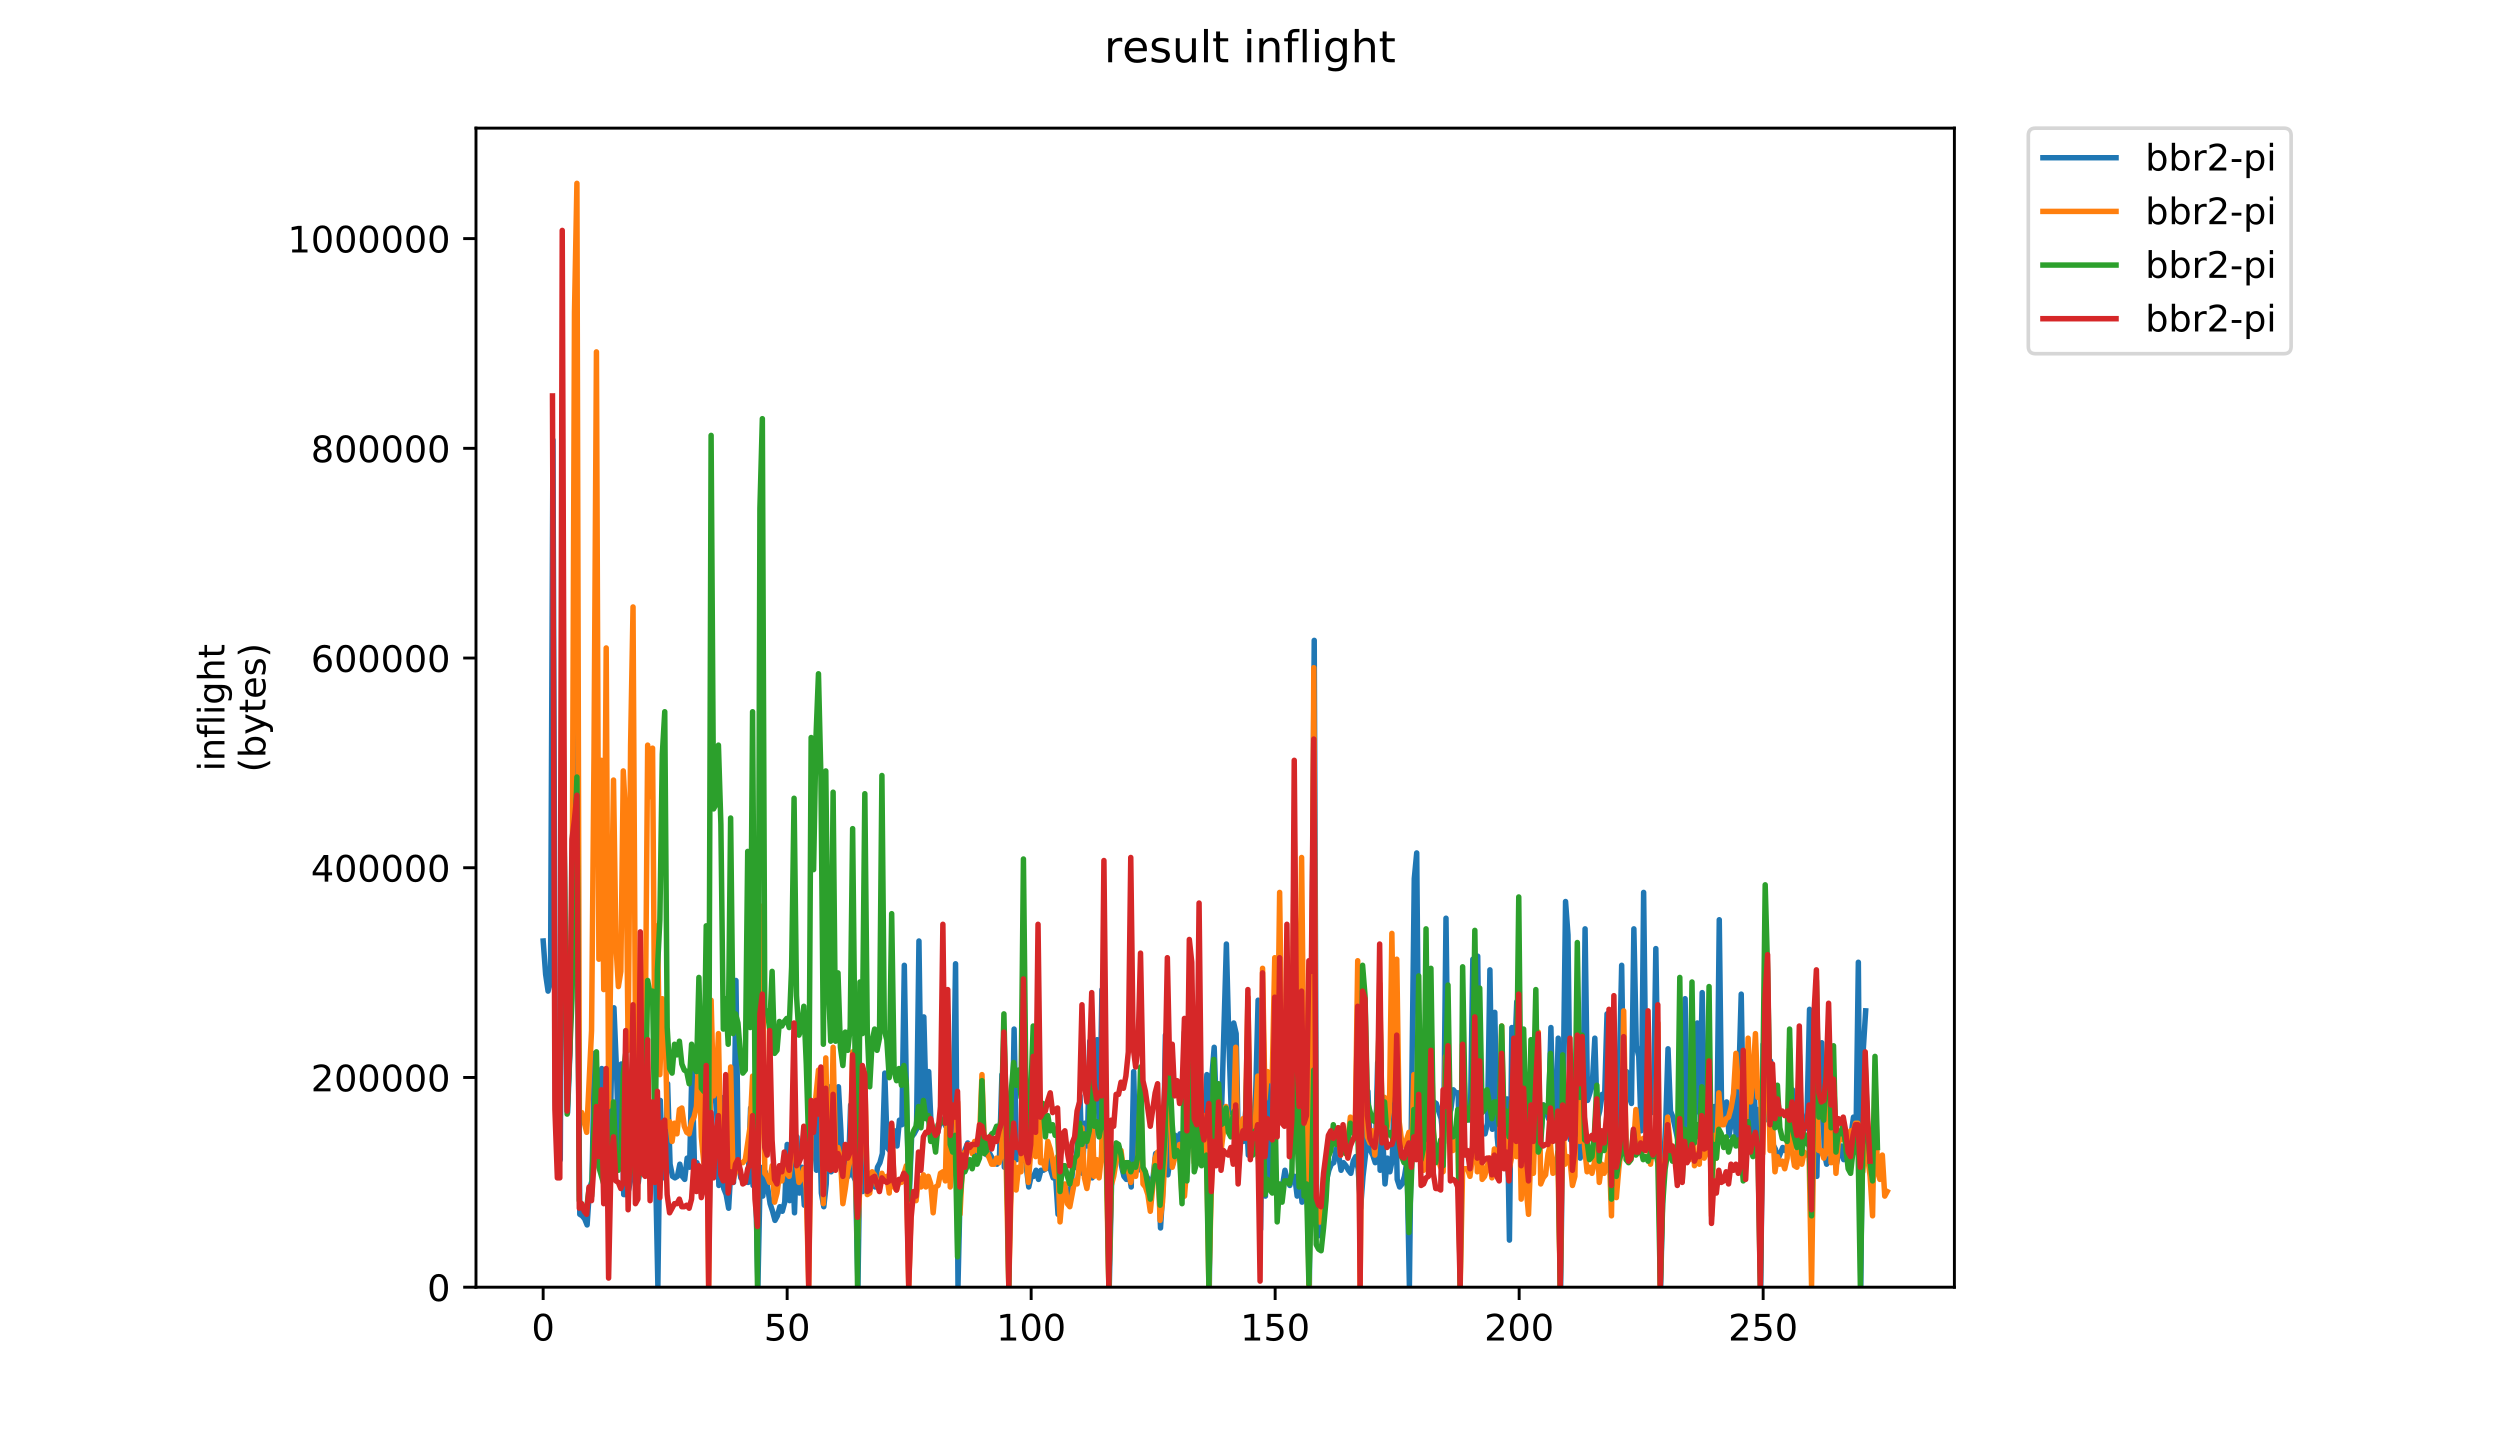 <?xml version="1.0" encoding="utf-8" standalone="no"?>
<!DOCTYPE svg PUBLIC "-//W3C//DTD SVG 1.1//EN"
  "http://www.w3.org/Graphics/SVG/1.1/DTD/svg11.dtd">
<!-- Created with matplotlib (https://matplotlib.org/) -->
<svg height="396pt" version="1.1" viewBox="0 0 684 396" width="684pt" xmlns="http://www.w3.org/2000/svg" xmlns:xlink="http://www.w3.org/1999/xlink">
 <defs>
  <style type="text/css">
*{stroke-linecap:butt;stroke-linejoin:round;}
  </style>
 </defs>
 <g id="figure_1">
  <g id="patch_1">
   <path d="M 0 396 
L 684 396 
L 684 0 
L 0 0 
z
" style="fill:#ffffff;"/>
  </g>
  <g id="axes_1">
   <g id="patch_2">
    <path d="M 130.23 352.174 
L 534.722 352.174 
L 534.722 35.062 
L 130.23 35.062 
z
" style="fill:#ffffff;"/>
   </g>
   <g id="matplotlib.axis_1">
    <g id="xtick_1">
     <g id="line2d_1">
      <defs>
       <path d="M 0 0 
L 0 3.5 
" id="maa3e82585b" style="stroke:#000000;stroke-width:0.8;"/>
      </defs>
      <g>
       <use style="stroke:#000000;stroke-width:0.8;" x="148.607" xlink:href="#maa3e82585b" y="352.174"/>
      </g>
     </g>
     <g id="text_1">
      <!-- 0 -->
      <defs>
       <path d="M 31.781 66.406 
Q 24.172 66.406 20.328 58.906 
Q 16.5 51.422 16.5 36.375 
Q 16.5 21.391 20.328 13.891 
Q 24.172 6.391 31.781 6.391 
Q 39.453 6.391 43.281 13.891 
Q 47.125 21.391 47.125 36.375 
Q 47.125 51.422 43.281 58.906 
Q 39.453 66.406 31.781 66.406 
z
M 31.781 74.219 
Q 44.047 74.219 50.516 64.516 
Q 56.984 54.828 56.984 36.375 
Q 56.984 17.969 50.516 8.266 
Q 44.047 -1.422 31.781 -1.422 
Q 19.531 -1.422 13.062 8.266 
Q 6.594 17.969 6.594 36.375 
Q 6.594 54.828 13.062 64.516 
Q 19.531 74.219 31.781 74.219 
z
" id="DejaVuSans-48"/>
      </defs>
      <g transform="translate(145.426 366.773)scale(0.1 -0.1)">
       <use xlink:href="#DejaVuSans-48"/>
      </g>
     </g>
    </g>
    <g id="xtick_2">
     <g id="line2d_2">
      <g>
       <use style="stroke:#000000;stroke-width:0.8;" x="215.365" xlink:href="#maa3e82585b" y="352.174"/>
      </g>
     </g>
     <g id="text_2">
      <!-- 50 -->
      <defs>
       <path d="M 10.797 72.906 
L 49.516 72.906 
L 49.516 64.594 
L 19.828 64.594 
L 19.828 46.734 
Q 21.969 47.469 24.109 47.828 
Q 26.266 48.188 28.422 48.188 
Q 40.625 48.188 47.75 41.5 
Q 54.891 34.812 54.891 23.391 
Q 54.891 11.625 47.562 5.094 
Q 40.234 -1.422 26.906 -1.422 
Q 22.312 -1.422 17.547 -0.641 
Q 12.797 0.141 7.719 1.703 
L 7.719 11.625 
Q 12.109 9.234 16.797 8.062 
Q 21.484 6.891 26.703 6.891 
Q 35.156 6.891 40.078 11.328 
Q 45.016 15.766 45.016 23.391 
Q 45.016 31 40.078 35.438 
Q 35.156 39.891 26.703 39.891 
Q 22.75 39.891 18.812 39.016 
Q 14.891 38.141 10.797 36.281 
z
" id="DejaVuSans-53"/>
      </defs>
      <g transform="translate(209.003 366.773)scale(0.1 -0.1)">
       <use xlink:href="#DejaVuSans-53"/>
       <use x="63.623" xlink:href="#DejaVuSans-48"/>
      </g>
     </g>
    </g>
    <g id="xtick_3">
     <g id="line2d_3">
      <g>
       <use style="stroke:#000000;stroke-width:0.8;" x="282.124" xlink:href="#maa3e82585b" y="352.174"/>
      </g>
     </g>
     <g id="text_3">
      <!-- 100 -->
      <defs>
       <path d="M 12.406 8.297 
L 28.516 8.297 
L 28.516 63.922 
L 10.984 60.406 
L 10.984 69.391 
L 28.422 72.906 
L 38.281 72.906 
L 38.281 8.297 
L 54.391 8.297 
L 54.391 0 
L 12.406 0 
z
" id="DejaVuSans-49"/>
      </defs>
      <g transform="translate(272.58 366.773)scale(0.1 -0.1)">
       <use xlink:href="#DejaVuSans-49"/>
       <use x="63.623" xlink:href="#DejaVuSans-48"/>
       <use x="127.246" xlink:href="#DejaVuSans-48"/>
      </g>
     </g>
    </g>
    <g id="xtick_4">
     <g id="line2d_4">
      <g>
       <use style="stroke:#000000;stroke-width:0.8;" x="348.882" xlink:href="#maa3e82585b" y="352.174"/>
      </g>
     </g>
     <g id="text_4">
      <!-- 150 -->
      <g transform="translate(339.338 366.773)scale(0.1 -0.1)">
       <use xlink:href="#DejaVuSans-49"/>
       <use x="63.623" xlink:href="#DejaVuSans-53"/>
       <use x="127.246" xlink:href="#DejaVuSans-48"/>
      </g>
     </g>
    </g>
    <g id="xtick_5">
     <g id="line2d_5">
      <g>
       <use style="stroke:#000000;stroke-width:0.8;" x="415.641" xlink:href="#maa3e82585b" y="352.174"/>
      </g>
     </g>
     <g id="text_5">
      <!-- 200 -->
      <defs>
       <path d="M 19.188 8.297 
L 53.609 8.297 
L 53.609 0 
L 7.328 0 
L 7.328 8.297 
Q 12.938 14.109 22.625 23.891 
Q 32.328 33.688 34.812 36.531 
Q 39.547 41.844 41.422 45.531 
Q 43.312 49.219 43.312 52.781 
Q 43.312 58.594 39.234 62.25 
Q 35.156 65.922 28.609 65.922 
Q 23.969 65.922 18.812 64.312 
Q 13.672 62.703 7.812 59.422 
L 7.812 69.391 
Q 13.766 71.781 18.938 73 
Q 24.125 74.219 28.422 74.219 
Q 39.75 74.219 46.484 68.547 
Q 53.219 62.891 53.219 53.422 
Q 53.219 48.922 51.531 44.891 
Q 49.859 40.875 45.406 35.406 
Q 44.188 33.984 37.641 27.219 
Q 31.109 20.453 19.188 8.297 
z
" id="DejaVuSans-50"/>
      </defs>
      <g transform="translate(406.097 366.773)scale(0.1 -0.1)">
       <use xlink:href="#DejaVuSans-50"/>
       <use x="63.623" xlink:href="#DejaVuSans-48"/>
       <use x="127.246" xlink:href="#DejaVuSans-48"/>
      </g>
     </g>
    </g>
    <g id="xtick_6">
     <g id="line2d_6">
      <g>
       <use style="stroke:#000000;stroke-width:0.8;" x="482.399" xlink:href="#maa3e82585b" y="352.174"/>
      </g>
     </g>
     <g id="text_6">
      <!-- 250 -->
      <g transform="translate(472.855 366.773)scale(0.1 -0.1)">
       <use xlink:href="#DejaVuSans-50"/>
       <use x="63.623" xlink:href="#DejaVuSans-53"/>
       <use x="127.246" xlink:href="#DejaVuSans-48"/>
      </g>
     </g>
    </g>
   </g>
   <g id="matplotlib.axis_2">
    <g id="ytick_1">
     <g id="line2d_7">
      <defs>
       <path d="M 0 0 
L -3.5 0 
" id="m9df4b737b7" style="stroke:#000000;stroke-width:0.8;"/>
      </defs>
      <g>
       <use style="stroke:#000000;stroke-width:0.8;" x="130.23" xlink:href="#m9df4b737b7" y="352.174"/>
      </g>
     </g>
     <g id="text_7">
      <!-- 0 -->
      <g transform="translate(116.868 355.973)scale(0.1 -0.1)">
       <use xlink:href="#DejaVuSans-48"/>
      </g>
     </g>
    </g>
    <g id="ytick_2">
     <g id="line2d_8">
      <g>
       <use style="stroke:#000000;stroke-width:0.8;" x="130.23" xlink:href="#m9df4b737b7" y="294.796"/>
      </g>
     </g>
     <g id="text_8">
      <!-- 200000 -->
      <g transform="translate(85.055 298.595)scale(0.1 -0.1)">
       <use xlink:href="#DejaVuSans-50"/>
       <use x="63.623" xlink:href="#DejaVuSans-48"/>
       <use x="127.246" xlink:href="#DejaVuSans-48"/>
       <use x="190.869" xlink:href="#DejaVuSans-48"/>
       <use x="254.492" xlink:href="#DejaVuSans-48"/>
       <use x="318.115" xlink:href="#DejaVuSans-48"/>
      </g>
     </g>
    </g>
    <g id="ytick_3">
     <g id="line2d_9">
      <g>
       <use style="stroke:#000000;stroke-width:0.8;" x="130.23" xlink:href="#m9df4b737b7" y="237.417"/>
      </g>
     </g>
     <g id="text_9">
      <!-- 400000 -->
      <defs>
       <path d="M 37.797 64.312 
L 12.891 25.391 
L 37.797 25.391 
z
M 35.203 72.906 
L 47.609 72.906 
L 47.609 25.391 
L 58.016 25.391 
L 58.016 17.188 
L 47.609 17.188 
L 47.609 0 
L 37.797 0 
L 37.797 17.188 
L 4.891 17.188 
L 4.891 26.703 
z
" id="DejaVuSans-52"/>
      </defs>
      <g transform="translate(85.055 241.216)scale(0.1 -0.1)">
       <use xlink:href="#DejaVuSans-52"/>
       <use x="63.623" xlink:href="#DejaVuSans-48"/>
       <use x="127.246" xlink:href="#DejaVuSans-48"/>
       <use x="190.869" xlink:href="#DejaVuSans-48"/>
       <use x="254.492" xlink:href="#DejaVuSans-48"/>
       <use x="318.115" xlink:href="#DejaVuSans-48"/>
      </g>
     </g>
    </g>
    <g id="ytick_4">
     <g id="line2d_10">
      <g>
       <use style="stroke:#000000;stroke-width:0.8;" x="130.23" xlink:href="#m9df4b737b7" y="180.038"/>
      </g>
     </g>
     <g id="text_10">
      <!-- 600000 -->
      <defs>
       <path d="M 33.016 40.375 
Q 26.375 40.375 22.484 35.828 
Q 18.609 31.297 18.609 23.391 
Q 18.609 15.531 22.484 10.953 
Q 26.375 6.391 33.016 6.391 
Q 39.656 6.391 43.531 10.953 
Q 47.406 15.531 47.406 23.391 
Q 47.406 31.297 43.531 35.828 
Q 39.656 40.375 33.016 40.375 
z
M 52.594 71.297 
L 52.594 62.312 
Q 48.875 64.062 45.094 64.984 
Q 41.312 65.922 37.594 65.922 
Q 27.828 65.922 22.672 59.328 
Q 17.531 52.734 16.797 39.406 
Q 19.672 43.656 24.016 45.922 
Q 28.375 48.188 33.594 48.188 
Q 44.578 48.188 50.953 41.516 
Q 57.328 34.859 57.328 23.391 
Q 57.328 12.156 50.688 5.359 
Q 44.047 -1.422 33.016 -1.422 
Q 20.359 -1.422 13.672 8.266 
Q 6.984 17.969 6.984 36.375 
Q 6.984 53.656 15.188 63.938 
Q 23.391 74.219 37.203 74.219 
Q 40.922 74.219 44.703 73.484 
Q 48.484 72.75 52.594 71.297 
z
" id="DejaVuSans-54"/>
      </defs>
      <g transform="translate(85.055 183.838)scale(0.1 -0.1)">
       <use xlink:href="#DejaVuSans-54"/>
       <use x="63.623" xlink:href="#DejaVuSans-48"/>
       <use x="127.246" xlink:href="#DejaVuSans-48"/>
       <use x="190.869" xlink:href="#DejaVuSans-48"/>
       <use x="254.492" xlink:href="#DejaVuSans-48"/>
       <use x="318.115" xlink:href="#DejaVuSans-48"/>
      </g>
     </g>
    </g>
    <g id="ytick_5">
     <g id="line2d_11">
      <g>
       <use style="stroke:#000000;stroke-width:0.8;" x="130.23" xlink:href="#m9df4b737b7" y="122.66"/>
      </g>
     </g>
     <g id="text_11">
      <!-- 800000 -->
      <defs>
       <path d="M 31.781 34.625 
Q 24.75 34.625 20.719 30.859 
Q 16.703 27.094 16.703 20.516 
Q 16.703 13.922 20.719 10.156 
Q 24.75 6.391 31.781 6.391 
Q 38.812 6.391 42.859 10.172 
Q 46.922 13.969 46.922 20.516 
Q 46.922 27.094 42.891 30.859 
Q 38.875 34.625 31.781 34.625 
z
M 21.922 38.812 
Q 15.578 40.375 12.031 44.719 
Q 8.5 49.078 8.5 55.328 
Q 8.5 64.062 14.719 69.141 
Q 20.953 74.219 31.781 74.219 
Q 42.672 74.219 48.875 69.141 
Q 55.078 64.062 55.078 55.328 
Q 55.078 49.078 51.531 44.719 
Q 48 40.375 41.703 38.812 
Q 48.828 37.156 52.797 32.312 
Q 56.781 27.484 56.781 20.516 
Q 56.781 9.906 50.312 4.234 
Q 43.844 -1.422 31.781 -1.422 
Q 19.734 -1.422 13.25 4.234 
Q 6.781 9.906 6.781 20.516 
Q 6.781 27.484 10.781 32.312 
Q 14.797 37.156 21.922 38.812 
z
M 18.312 54.391 
Q 18.312 48.734 21.844 45.562 
Q 25.391 42.391 31.781 42.391 
Q 38.141 42.391 41.719 45.562 
Q 45.312 48.734 45.312 54.391 
Q 45.312 60.062 41.719 63.234 
Q 38.141 66.406 31.781 66.406 
Q 25.391 66.406 21.844 63.234 
Q 18.312 60.062 18.312 54.391 
z
" id="DejaVuSans-56"/>
      </defs>
      <g transform="translate(85.055 126.459)scale(0.1 -0.1)">
       <use xlink:href="#DejaVuSans-56"/>
       <use x="63.623" xlink:href="#DejaVuSans-48"/>
       <use x="127.246" xlink:href="#DejaVuSans-48"/>
       <use x="190.869" xlink:href="#DejaVuSans-48"/>
       <use x="254.492" xlink:href="#DejaVuSans-48"/>
       <use x="318.115" xlink:href="#DejaVuSans-48"/>
      </g>
     </g>
    </g>
    <g id="ytick_6">
     <g id="line2d_12">
      <g>
       <use style="stroke:#000000;stroke-width:0.8;" x="130.23" xlink:href="#m9df4b737b7" y="65.281"/>
      </g>
     </g>
     <g id="text_12">
      <!-- 1000000 -->
      <g transform="translate(78.693 69.08)scale(0.1 -0.1)">
       <use xlink:href="#DejaVuSans-49"/>
       <use x="63.623" xlink:href="#DejaVuSans-48"/>
       <use x="127.246" xlink:href="#DejaVuSans-48"/>
       <use x="190.869" xlink:href="#DejaVuSans-48"/>
       <use x="254.492" xlink:href="#DejaVuSans-48"/>
       <use x="318.115" xlink:href="#DejaVuSans-48"/>
       <use x="381.738" xlink:href="#DejaVuSans-48"/>
      </g>
     </g>
    </g>
    <g id="text_13">
     <!-- inflight -->
     <defs>
      <path d="M 9.422 54.688 
L 18.406 54.688 
L 18.406 0 
L 9.422 0 
z
M 9.422 75.984 
L 18.406 75.984 
L 18.406 64.594 
L 9.422 64.594 
z
" id="DejaVuSans-105"/>
      <path d="M 54.891 33.016 
L 54.891 0 
L 45.906 0 
L 45.906 32.719 
Q 45.906 40.484 42.875 44.328 
Q 39.844 48.188 33.797 48.188 
Q 26.516 48.188 22.312 43.547 
Q 18.109 38.922 18.109 30.906 
L 18.109 0 
L 9.078 0 
L 9.078 54.688 
L 18.109 54.688 
L 18.109 46.188 
Q 21.344 51.125 25.703 53.562 
Q 30.078 56 35.797 56 
Q 45.219 56 50.047 50.172 
Q 54.891 44.344 54.891 33.016 
z
" id="DejaVuSans-110"/>
      <path d="M 37.109 75.984 
L 37.109 68.5 
L 28.516 68.5 
Q 23.688 68.5 21.797 66.547 
Q 19.922 64.594 19.922 59.516 
L 19.922 54.688 
L 34.719 54.688 
L 34.719 47.703 
L 19.922 47.703 
L 19.922 0 
L 10.891 0 
L 10.891 47.703 
L 2.297 47.703 
L 2.297 54.688 
L 10.891 54.688 
L 10.891 58.5 
Q 10.891 67.625 15.141 71.797 
Q 19.391 75.984 28.609 75.984 
z
" id="DejaVuSans-102"/>
      <path d="M 9.422 75.984 
L 18.406 75.984 
L 18.406 0 
L 9.422 0 
z
" id="DejaVuSans-108"/>
      <path d="M 45.406 27.984 
Q 45.406 37.75 41.375 43.109 
Q 37.359 48.484 30.078 48.484 
Q 22.859 48.484 18.828 43.109 
Q 14.797 37.75 14.797 27.984 
Q 14.797 18.266 18.828 12.891 
Q 22.859 7.516 30.078 7.516 
Q 37.359 7.516 41.375 12.891 
Q 45.406 18.266 45.406 27.984 
z
M 54.391 6.781 
Q 54.391 -7.172 48.188 -13.984 
Q 42 -20.797 29.203 -20.797 
Q 24.469 -20.797 20.266 -20.094 
Q 16.062 -19.391 12.109 -17.922 
L 12.109 -9.188 
Q 16.062 -11.328 19.922 -12.344 
Q 23.781 -13.375 27.781 -13.375 
Q 36.625 -13.375 41.016 -8.766 
Q 45.406 -4.156 45.406 5.172 
L 45.406 9.625 
Q 42.625 4.781 38.281 2.391 
Q 33.938 0 27.875 0 
Q 17.828 0 11.672 7.656 
Q 5.516 15.328 5.516 27.984 
Q 5.516 40.672 11.672 48.328 
Q 17.828 56 27.875 56 
Q 33.938 56 38.281 53.609 
Q 42.625 51.219 45.406 46.391 
L 45.406 54.688 
L 54.391 54.688 
z
" id="DejaVuSans-103"/>
      <path d="M 54.891 33.016 
L 54.891 0 
L 45.906 0 
L 45.906 32.719 
Q 45.906 40.484 42.875 44.328 
Q 39.844 48.188 33.797 48.188 
Q 26.516 48.188 22.312 43.547 
Q 18.109 38.922 18.109 30.906 
L 18.109 0 
L 9.078 0 
L 9.078 75.984 
L 18.109 75.984 
L 18.109 46.188 
Q 21.344 51.125 25.703 53.562 
Q 30.078 56 35.797 56 
Q 45.219 56 50.047 50.172 
Q 54.891 44.344 54.891 33.016 
z
" id="DejaVuSans-104"/>
      <path d="M 18.312 70.219 
L 18.312 54.688 
L 36.812 54.688 
L 36.812 47.703 
L 18.312 47.703 
L 18.312 18.016 
Q 18.312 11.328 20.141 9.422 
Q 21.969 7.516 27.594 7.516 
L 36.812 7.516 
L 36.812 0 
L 27.594 0 
Q 17.188 0 13.234 3.875 
Q 9.281 7.766 9.281 18.016 
L 9.281 47.703 
L 2.688 47.703 
L 2.688 54.688 
L 9.281 54.688 
L 9.281 70.219 
z
" id="DejaVuSans-116"/>
     </defs>
     <g transform="translate(61.415 211.018)rotate(-90)scale(0.1 -0.1)">
      <use xlink:href="#DejaVuSans-105"/>
      <use x="27.783" xlink:href="#DejaVuSans-110"/>
      <use x="91.162" xlink:href="#DejaVuSans-102"/>
      <use x="126.367" xlink:href="#DejaVuSans-108"/>
      <use x="154.15" xlink:href="#DejaVuSans-105"/>
      <use x="181.934" xlink:href="#DejaVuSans-103"/>
      <use x="245.41" xlink:href="#DejaVuSans-104"/>
      <use x="308.789" xlink:href="#DejaVuSans-116"/>
     </g>
     <!-- (bytes) -->
     <defs>
      <path d="M 31 75.875 
Q 24.469 64.656 21.281 53.656 
Q 18.109 42.672 18.109 31.391 
Q 18.109 20.125 21.312 9.062 
Q 24.516 -2 31 -13.188 
L 23.188 -13.188 
Q 15.875 -1.703 12.234 9.375 
Q 8.594 20.453 8.594 31.391 
Q 8.594 42.281 12.203 53.312 
Q 15.828 64.359 23.188 75.875 
z
" id="DejaVuSans-40"/>
      <path d="M 48.688 27.297 
Q 48.688 37.203 44.609 42.844 
Q 40.531 48.484 33.406 48.484 
Q 26.266 48.484 22.188 42.844 
Q 18.109 37.203 18.109 27.297 
Q 18.109 17.391 22.188 11.75 
Q 26.266 6.109 33.406 6.109 
Q 40.531 6.109 44.609 11.75 
Q 48.688 17.391 48.688 27.297 
z
M 18.109 46.391 
Q 20.953 51.266 25.266 53.625 
Q 29.594 56 35.594 56 
Q 45.562 56 51.781 48.094 
Q 58.016 40.188 58.016 27.297 
Q 58.016 14.406 51.781 6.484 
Q 45.562 -1.422 35.594 -1.422 
Q 29.594 -1.422 25.266 0.953 
Q 20.953 3.328 18.109 8.203 
L 18.109 0 
L 9.078 0 
L 9.078 75.984 
L 18.109 75.984 
z
" id="DejaVuSans-98"/>
      <path d="M 32.172 -5.078 
Q 28.375 -14.844 24.75 -17.812 
Q 21.141 -20.797 15.094 -20.797 
L 7.906 -20.797 
L 7.906 -13.281 
L 13.188 -13.281 
Q 16.891 -13.281 18.938 -11.516 
Q 21 -9.766 23.484 -3.219 
L 25.094 0.875 
L 2.984 54.688 
L 12.5 54.688 
L 29.594 11.922 
L 46.688 54.688 
L 56.203 54.688 
z
" id="DejaVuSans-121"/>
      <path d="M 56.203 29.594 
L 56.203 25.203 
L 14.891 25.203 
Q 15.484 15.922 20.484 11.062 
Q 25.484 6.203 34.422 6.203 
Q 39.594 6.203 44.453 7.469 
Q 49.312 8.734 54.109 11.281 
L 54.109 2.781 
Q 49.266 0.734 44.188 -0.344 
Q 39.109 -1.422 33.891 -1.422 
Q 20.797 -1.422 13.156 6.188 
Q 5.516 13.812 5.516 26.812 
Q 5.516 40.234 12.766 48.109 
Q 20.016 56 32.328 56 
Q 43.359 56 49.781 48.891 
Q 56.203 41.797 56.203 29.594 
z
M 47.219 32.234 
Q 47.125 39.594 43.094 43.984 
Q 39.062 48.391 32.422 48.391 
Q 24.906 48.391 20.391 44.141 
Q 15.875 39.891 15.188 32.172 
z
" id="DejaVuSans-101"/>
      <path d="M 44.281 53.078 
L 44.281 44.578 
Q 40.484 46.531 36.375 47.5 
Q 32.281 48.484 27.875 48.484 
Q 21.188 48.484 17.844 46.438 
Q 14.5 44.391 14.5 40.281 
Q 14.5 37.156 16.891 35.375 
Q 19.281 33.594 26.516 31.984 
L 29.594 31.297 
Q 39.156 29.25 43.188 25.516 
Q 47.219 21.781 47.219 15.094 
Q 47.219 7.469 41.188 3.016 
Q 35.156 -1.422 24.609 -1.422 
Q 20.219 -1.422 15.453 -0.562 
Q 10.688 0.297 5.422 2 
L 5.422 11.281 
Q 10.406 8.688 15.234 7.391 
Q 20.062 6.109 24.812 6.109 
Q 31.156 6.109 34.562 8.281 
Q 37.984 10.453 37.984 14.406 
Q 37.984 18.062 35.516 20.016 
Q 33.062 21.969 24.703 23.781 
L 21.578 24.516 
Q 13.234 26.266 9.516 29.906 
Q 5.812 33.547 5.812 39.891 
Q 5.812 47.609 11.281 51.797 
Q 16.75 56 26.812 56 
Q 31.781 56 36.172 55.266 
Q 40.578 54.547 44.281 53.078 
z
" id="DejaVuSans-115"/>
      <path d="M 8.016 75.875 
L 15.828 75.875 
Q 23.141 64.359 26.781 53.312 
Q 30.422 42.281 30.422 31.391 
Q 30.422 20.453 26.781 9.375 
Q 23.141 -1.703 15.828 -13.188 
L 8.016 -13.188 
Q 14.5 -2 17.703 9.062 
Q 20.906 20.125 20.906 31.391 
Q 20.906 42.672 17.703 53.656 
Q 14.5 64.656 8.016 75.875 
z
" id="DejaVuSans-41"/>
     </defs>
     <g transform="translate(72.613 211.295)rotate(-90)scale(0.1 -0.1)">
      <use xlink:href="#DejaVuSans-40"/>
      <use x="39.014" xlink:href="#DejaVuSans-98"/>
      <use x="102.49" xlink:href="#DejaVuSans-121"/>
      <use x="161.67" xlink:href="#DejaVuSans-116"/>
      <use x="200.879" xlink:href="#DejaVuSans-101"/>
      <use x="262.402" xlink:href="#DejaVuSans-115"/>
      <use x="314.502" xlink:href="#DejaVuSans-41"/>
     </g>
    </g>
   </g>
   <g id="line2d_13">
    <path clip-path="url(#pd7d5727efd)" d="M 148.616 257.458 
L 149.284 266.597 
L 149.951 271.167 
L 150.619 268.675 
L 151.287 120.369 
L 151.954 301.493 
L 152.622 318.525 
L 153.289 317.279 
L 153.957 188.083 
L 154.624 256.627 
L 155.292 304.401 
L 155.96 286.953 
L 157.295 178.528 
L 158.63 332.234 
L 159.298 332.649 
L 159.965 333.48 
L 160.633 335.142 
L 161.3 325.172 
L 161.968 323.095 
L 162.635 288.199 
L 163.303 314.786 
L 163.971 298.585 
L 164.638 292.354 
L 165.306 322.679 
L 165.973 323.926 
L 166.641 328.495 
L 167.309 291.523 
L 167.976 275.737 
L 168.644 291.938 
L 169.311 314.786 
L 169.979 291.107 
L 170.646 326.833 
L 171.314 326.833 
L 171.982 325.587 
L 173.317 318.94 
L 173.984 321.018 
L 174.652 323.51 
L 175.32 317.279 
L 175.987 281.137 
L 176.655 279.891 
L 177.322 320.187 
L 177.99 320.187 
L 178.657 322.679 
L 179.325 318.525 
L 179.993 351.759 
L 180.66 301.077 
L 181.328 322.264 
L 181.995 321.433 
L 182.663 296.508 
L 183.331 318.525 
L 183.998 321.848 
L 184.666 322.264 
L 185.333 321.848 
L 186.001 318.525 
L 186.668 321.848 
L 187.336 322.679 
L 188.004 316.863 
L 188.671 319.356 
L 189.339 291.107 
L 190.006 318.94 
L 190.674 318.11 
L 191.342 320.602 
L 192.009 320.187 
L 192.677 322.264 
L 193.344 318.94 
L 194.012 333.48 
L 194.679 288.615 
L 195.347 296.923 
L 196.015 301.908 
L 196.682 324.341 
L 197.35 300.247 
L 198.017 325.172 
L 198.685 326.833 
L 199.353 330.572 
L 200.02 318.94 
L 200.688 323.51 
L 201.355 268.259 
L 202.023 318.11 
L 202.691 322.264 
L 203.358 322.264 
L 204.026 322.679 
L 204.693 323.51 
L 205.361 303.154 
L 206.028 324.341 
L 206.696 321.433 
L 207.364 351.759 
L 208.031 319.356 
L 208.699 327.249 
L 209.366 320.602 
L 210.702 329.326 
L 211.369 331.403 
L 212.037 333.896 
L 212.704 332.649 
L 213.372 330.157 
L 214.039 331.403 
L 214.707 328.911 
L 215.375 313.125 
L 216.042 328.495 
L 216.71 315.617 
L 217.377 331.819 
L 218.045 311.047 
L 218.713 326.418 
L 219.38 319.356 
L 220.048 329.741 
L 220.715 326.833 
L 221.383 331.819 
L 222.05 306.893 
L 222.718 303.57 
L 223.386 320.187 
L 224.053 301.077 
L 224.721 326.418 
L 225.388 330.157 
L 226.056 323.926 
L 226.724 297.339 
L 227.391 320.602 
L 228.059 319.771 
L 228.726 316.863 
L 229.394 297.339 
L 230.061 309.386 
L 230.729 326.833 
L 231.397 321.848 
L 232.064 321.848 
L 232.732 302.324 
L 233.399 321.433 
L 234.067 323.095 
L 234.735 351.759 
L 235.402 306.893 
L 236.07 326.003 
L 236.737 321.018 
L 237.405 321.018 
L 238.072 325.172 
L 238.74 322.264 
L 239.408 324.756 
L 240.075 319.356 
L 240.743 318.11 
L 241.41 315.617 
L 242.078 293.6 
L 242.746 313.955 
L 243.413 314.786 
L 244.081 314.786 
L 244.748 309.386 
L 245.416 313.54 
L 246.083 306.478 
L 246.751 307.724 
L 247.419 264.105 
L 248.086 304.401 
L 248.754 327.664 
L 249.421 311.047 
L 250.089 310.217 
L 250.757 308.97 
L 251.424 257.458 
L 252.092 305.647 
L 252.759 278.229 
L 253.427 303.985 
L 254.094 293.184 
L 254.762 308.14 
L 255.43 312.294 
L 256.097 311.047 
L 256.765 308.97 
L 257.432 306.062 
L 258.1 306.893 
L 258.768 308.14 
L 259.435 308.555 
L 260.103 311.463 
L 260.77 307.724 
L 261.438 263.689 
L 262.106 351.759 
L 262.773 322.264 
L 263.441 316.448 
L 264.108 314.371 
L 264.776 312.709 
L 265.443 313.54 
L 266.111 314.786 
L 266.779 316.448 
L 267.446 311.878 
L 268.114 313.955 
L 268.781 313.54 
L 269.449 315.617 
L 270.117 316.033 
L 270.784 315.617 
L 271.452 316.863 
L 272.787 318.525 
L 273.454 316.448 
L 274.122 294.015 
L 274.79 319.356 
L 275.457 319.356 
L 276.125 337.219 
L 276.792 318.94 
L 277.46 281.553 
L 278.128 317.279 
L 278.795 312.709 
L 279.463 317.694 
L 280.13 297.339 
L 280.798 319.356 
L 281.465 324.756 
L 282.133 321.848 
L 282.801 321.848 
L 283.468 320.187 
L 284.136 322.679 
L 284.803 320.187 
L 285.471 320.187 
L 286.139 319.771 
L 286.806 317.279 
L 287.474 320.187 
L 288.141 322.264 
L 288.809 321.848 
L 289.476 332.234 
L 290.144 329.326 
L 290.812 324.756 
L 291.479 324.756 
L 292.147 327.664 
L 292.814 327.249 
L 293.482 319.771 
L 294.15 319.356 
L 294.817 313.54 
L 295.485 299.831 
L 296.152 321.018 
L 296.82 307.309 
L 297.487 313.54 
L 298.155 284.876 
L 298.823 322.264 
L 299.49 289.446 
L 300.158 284.461 
L 300.825 309.801 
L 301.493 270.752 
L 302.161 316.448 
L 302.828 315.617 
L 303.496 351.759 
L 304.163 321.848 
L 304.831 319.771 
L 305.498 315.617 
L 306.166 313.955 
L 306.834 318.94 
L 307.501 321.848 
L 308.169 322.679 
L 308.836 320.602 
L 309.504 324.756 
L 310.172 293.184 
L 310.839 319.771 
L 311.507 302.324 
L 312.174 320.187 
L 312.842 320.187 
L 314.177 322.679 
L 314.845 325.172 
L 315.512 321.848 
L 316.18 315.617 
L 316.847 316.863 
L 317.515 335.973 
L 318.183 325.172 
L 318.85 283.214 
L 319.518 321.433 
L 320.185 316.863 
L 320.853 318.525 
L 321.521 310.632 
L 322.188 314.786 
L 322.856 310.217 
L 323.523 316.448 
L 324.191 313.125 
L 324.858 305.232 
L 325.526 267.844 
L 326.194 311.878 
L 326.861 307.309 
L 327.529 306.893 
L 328.196 308.97 
L 328.864 308.97 
L 329.532 306.893 
L 330.199 294.015 
L 330.867 351.759 
L 331.534 294.846 
L 332.202 286.538 
L 332.869 306.062 
L 333.537 313.955 
L 334.205 304.401 
L 335.54 258.289 
L 336.207 284.461 
L 336.875 304.401 
L 337.543 279.891 
L 338.21 282.799 
L 338.878 316.448 
L 339.545 309.801 
L 340.213 312.294 
L 340.88 303.154 
L 341.548 316.033 
L 342.216 310.632 
L 342.883 308.555 
L 343.551 299.416 
L 344.218 273.66 
L 344.886 336.388 
L 345.554 289.03 
L 346.221 327.249 
L 346.889 294.015 
L 347.556 324.341 
L 348.224 326.003 
L 348.891 325.172 
L 349.559 326.003 
L 350.227 325.587 
L 350.894 324.341 
L 351.562 320.187 
L 352.229 323.095 
L 352.897 324.341 
L 353.565 321.848 
L 354.232 321.848 
L 354.9 327.249 
L 355.567 322.264 
L 356.235 328.911 
L 356.902 323.095 
L 357.57 321.018 
L 358.238 351.759 
L 358.905 272.413 
L 359.573 175.205 
L 360.24 338.05 
L 361.576 338.05 
L 362.243 327.249 
L 362.911 323.095 
L 363.578 320.187 
L 364.246 318.525 
L 364.914 318.11 
L 365.581 314.371 
L 366.249 316.033 
L 366.916 320.187 
L 367.584 318.11 
L 368.251 318.94 
L 368.919 320.187 
L 369.587 321.018 
L 370.254 317.694 
L 370.922 316.448 
L 371.589 319.771 
L 372.257 330.572 
L 372.925 321.848 
L 373.592 316.033 
L 374.26 298.585 
L 374.927 314.786 
L 375.595 316.033 
L 376.262 318.11 
L 376.93 290.692 
L 377.598 320.187 
L 378.265 310.217 
L 378.933 323.926 
L 379.6 316.863 
L 380.268 320.602 
L 380.936 317.279 
L 381.603 290.692 
L 382.271 322.679 
L 382.938 324.756 
L 383.606 323.926 
L 384.273 321.848 
L 384.941 317.694 
L 385.609 351.759 
L 386.944 240.426 
L 387.611 233.364 
L 388.279 306.893 
L 388.947 302.739 
L 389.614 310.217 
L 390.282 303.154 
L 390.949 305.647 
L 391.617 300.662 
L 392.284 301.493 
L 392.952 301.908 
L 394.287 306.062 
L 394.955 312.709 
L 395.622 251.227 
L 396.29 305.647 
L 396.958 303.57 
L 397.625 298.169 
L 398.293 299 
L 398.96 299 
L 399.628 331.403 
L 400.295 286.122 
L 400.963 306.062 
L 401.631 305.647 
L 402.298 306.478 
L 402.966 262.443 
L 403.633 315.202 
L 404.301 261.612 
L 404.969 313.125 
L 405.636 308.555 
L 406.304 310.217 
L 406.971 307.309 
L 407.639 265.351 
L 408.306 308.97 
L 408.974 276.983 
L 409.642 311.047 
L 410.309 318.525 
L 410.977 317.279 
L 411.644 311.047 
L 412.312 300.662 
L 412.98 339.296 
L 413.647 281.137 
L 414.315 291.107 
L 414.982 274.075 
L 415.65 307.724 
L 416.985 321.848 
L 417.653 305.647 
L 418.32 321.433 
L 418.988 292.769 
L 419.655 284.461 
L 420.323 313.54 
L 420.991 303.985 
L 421.658 309.386 
L 422.326 302.324 
L 422.993 303.154 
L 423.661 306.062 
L 424.329 281.137 
L 424.996 311.463 
L 425.664 307.724 
L 426.331 284.045 
L 426.999 351.759 
L 428.334 246.657 
L 429.002 255.796 
L 429.669 311.878 
L 431.004 299.416 
L 431.672 276.568 
L 432.34 316.863 
L 433.007 310.632 
L 433.675 254.135 
L 434.342 301.077 
L 435.01 299 
L 435.677 296.092 
L 436.345 284.045 
L 437.013 306.478 
L 437.68 303.985 
L 438.348 299.416 
L 439.015 300.247 
L 439.683 277.398 
L 440.351 320.187 
L 441.018 312.294 
L 441.686 296.508 
L 442.353 310.217 
L 443.021 293.6 
L 443.688 264.105 
L 444.356 309.386 
L 445.024 293.184 
L 445.691 299.831 
L 446.359 301.908 
L 447.026 254.135 
L 447.694 286.122 
L 448.362 289.03 
L 449.029 309.386 
L 449.697 244.165 
L 450.364 300.247 
L 451.032 299.831 
L 451.699 301.908 
L 452.367 304.401 
L 453.035 259.535 
L 453.702 301.908 
L 454.37 351.759 
L 455.037 320.602 
L 455.705 308.14 
L 456.373 286.953 
L 457.04 303.985 
L 457.708 305.647 
L 459.043 311.878 
L 459.71 309.801 
L 460.378 313.955 
L 461.046 273.244 
L 461.713 310.632 
L 462.381 312.294 
L 463.048 312.294 
L 463.716 304.816 
L 464.384 279.891 
L 465.051 304.401 
L 465.719 271.582 
L 466.386 303.985 
L 467.054 299 
L 468.389 321.848 
L 469.057 302.739 
L 469.724 311.878 
L 470.392 251.642 
L 471.059 306.478 
L 471.727 305.647 
L 472.395 301.493 
L 473.062 310.632 
L 473.73 306.893 
L 474.397 298.585 
L 475.065 311.878 
L 475.733 295.261 
L 476.4 271.998 
L 477.068 311.878 
L 477.735 313.54 
L 478.403 298.585 
L 479.07 312.294 
L 479.738 291.107 
L 480.406 311.047 
L 481.073 303.57 
L 481.741 351.759 
L 482.408 285.707 
L 483.076 304.401 
L 483.744 306.478 
L 484.411 290.276 
L 485.079 313.125 
L 485.746 314.371 
L 486.414 317.279 
L 487.749 313.955 
L 488.417 314.786 
L 489.084 313.54 
L 489.752 313.125 
L 490.419 298.169 
L 491.087 308.555 
L 491.755 308.555 
L 492.422 316.448 
L 493.09 308.555 
L 493.757 308.97 
L 494.425 304.401 
L 495.092 276.152 
L 495.76 333.48 
L 496.428 277.398 
L 497.095 321.848 
L 497.763 286.953 
L 498.43 285.291 
L 499.098 315.202 
L 499.766 318.525 
L 500.433 317.694 
L 501.101 316.033 
L 501.768 318.11 
L 502.436 318.525 
L 503.103 315.617 
L 503.771 313.54 
L 504.439 317.279 
L 505.106 312.709 
L 505.774 311.878 
L 506.441 310.632 
L 507.109 305.647 
L 507.777 312.709 
L 508.444 263.274 
L 509.112 351.759 
L 509.779 287.368 
L 510.447 276.568 
L 510.447 276.568 
" style="fill:none;stroke:#1f77b4;stroke-linecap:square;stroke-width:1.5;"/>
   </g>
   <g id="line2d_14">
    <path clip-path="url(#pd7d5727efd)" d="M 156.508 258.704 
L 157.176 85.474 
L 157.844 50.163 
L 158.511 304.816 
L 159.179 304.401 
L 160.514 309.801 
L 161.849 281.968 
L 162.517 206.777 
L 163.184 96.275 
L 163.852 262.443 
L 164.519 208.023 
L 165.187 270.752 
L 165.855 177.282 
L 166.522 302.739 
L 167.857 213.424 
L 168.525 258.704 
L 169.192 269.921 
L 169.86 265.767 
L 170.528 210.931 
L 171.195 223.809 
L 171.863 287.368 
L 172.53 203.869 
L 173.198 166.066 
L 173.866 285.707 
L 174.533 294.431 
L 175.201 281.553 
L 175.868 273.66 
L 176.536 283.214 
L 177.203 203.869 
L 177.871 217.993 
L 178.539 204.7 
L 179.206 293.184 
L 179.874 253.304 
L 180.541 294.015 
L 181.209 273.244 
L 181.877 274.075 
L 182.544 308.14 
L 183.212 306.893 
L 183.879 312.294 
L 184.547 307.309 
L 185.214 310.217 
L 185.882 303.57 
L 186.55 303.154 
L 187.217 308.14 
L 187.885 309.801 
L 188.552 310.217 
L 189.22 306.893 
L 189.888 305.647 
L 190.555 302.739 
L 191.223 286.953 
L 191.89 311.047 
L 192.558 318.11 
L 193.225 271.998 
L 193.893 352.174 
L 194.561 273.66 
L 195.228 299.831 
L 195.896 298.585 
L 196.563 282.799 
L 197.231 317.694 
L 199.234 321.433 
L 199.901 291.938 
L 200.569 322.679 
L 201.237 320.602 
L 202.572 318.11 
L 203.239 318.11 
L 203.907 317.279 
L 205.242 308.14 
L 205.91 294.431 
L 206.577 313.54 
L 207.245 328.08 
L 207.912 298.169 
L 208.58 247.903 
L 209.248 321.018 
L 209.915 321.848 
L 210.583 323.51 
L 211.25 318.94 
L 211.918 328.911 
L 212.585 326.418 
L 213.253 321.433 
L 213.921 323.095 
L 214.588 318.11 
L 215.256 321.018 
L 215.923 321.848 
L 216.591 316.033 
L 217.259 299.831 
L 217.926 318.11 
L 218.594 323.51 
L 219.261 322.264 
L 219.929 319.771 
L 220.596 325.172 
L 221.264 351.759 
L 221.932 305.647 
L 222.599 306.478 
L 223.934 292.769 
L 224.602 292.769 
L 225.27 329.326 
L 225.937 289.446 
L 226.605 317.694 
L 227.272 319.356 
L 227.94 286.538 
L 228.607 316.448 
L 229.275 313.955 
L 229.943 316.863 
L 230.61 329.326 
L 231.278 325.172 
L 231.945 320.187 
L 232.613 317.279 
L 233.281 287.784 
L 233.948 318.525 
L 234.616 338.881 
L 235.283 323.51 
L 235.951 299.416 
L 236.618 293.6 
L 237.286 326.833 
L 237.954 326.418 
L 238.621 320.602 
L 239.289 321.433 
L 239.956 324.341 
L 240.624 325.172 
L 241.292 321.018 
L 241.959 323.095 
L 242.627 321.848 
L 243.294 326.418 
L 243.962 307.724 
L 244.629 324.756 
L 245.297 325.587 
L 245.965 323.095 
L 246.632 323.51 
L 247.967 318.94 
L 248.635 352.174 
L 249.303 329.741 
L 249.97 327.664 
L 250.638 328.495 
L 251.305 322.264 
L 251.973 324.756 
L 252.641 321.433 
L 253.308 324.756 
L 253.976 321.848 
L 254.643 323.926 
L 255.311 331.819 
L 255.978 324.756 
L 256.646 324.341 
L 257.314 321.018 
L 257.981 320.602 
L 258.649 323.095 
L 259.316 293.6 
L 259.984 324.756 
L 260.652 316.863 
L 261.319 315.617 
L 261.987 301.493 
L 262.654 332.234 
L 263.322 318.94 
L 263.989 315.202 
L 264.657 314.786 
L 265.325 313.125 
L 265.992 315.617 
L 266.66 312.294 
L 267.327 314.786 
L 267.995 311.463 
L 268.663 294.015 
L 269.33 314.786 
L 269.998 315.202 
L 271.333 318.525 
L 272 318.525 
L 272.668 316.863 
L 273.336 318.11 
L 274.003 316.033 
L 274.671 289.861 
L 276.006 351.759 
L 276.674 323.51 
L 277.341 318.11 
L 278.009 325.587 
L 278.676 319.356 
L 279.344 320.602 
L 280.011 274.49 
L 280.679 315.202 
L 281.347 323.51 
L 282.682 306.478 
L 283.349 316.448 
L 284.017 289.861 
L 284.685 318.11 
L 285.352 317.694 
L 286.02 319.771 
L 286.687 312.294 
L 287.355 314.371 
L 288.022 317.694 
L 288.69 321.848 
L 289.358 316.448 
L 290.025 334.311 
L 290.693 326.418 
L 291.36 323.926 
L 292.028 329.326 
L 292.696 330.157 
L 294.031 323.095 
L 294.698 323.926 
L 295.366 317.694 
L 296.033 308.555 
L 296.701 322.264 
L 297.369 325.172 
L 298.036 321.018 
L 298.704 301.077 
L 299.371 321.848 
L 300.039 317.279 
L 300.707 322.264 
L 301.374 316.033 
L 302.042 287.368 
L 303.377 351.759 
L 304.044 324.341 
L 304.712 321.848 
L 305.38 317.694 
L 306.047 315.202 
L 306.715 314.786 
L 307.382 320.187 
L 308.05 319.771 
L 308.718 320.187 
L 309.385 323.51 
L 310.053 319.771 
L 310.72 321.848 
L 311.388 316.448 
L 312.056 298.169 
L 312.723 323.926 
L 313.391 324.756 
L 314.058 326.833 
L 314.726 331.403 
L 315.393 324.756 
L 316.061 316.863 
L 316.729 315.202 
L 317.396 333.896 
L 318.064 328.911 
L 318.731 316.448 
L 319.399 280.722 
L 320.067 296.508 
L 320.734 319.356 
L 321.402 316.863 
L 322.069 316.448 
L 322.737 313.125 
L 323.404 327.664 
L 324.072 327.249 
L 324.74 318.94 
L 326.075 290.276 
L 326.742 318.11 
L 327.41 311.463 
L 328.078 315.617 
L 328.745 314.786 
L 329.413 305.232 
L 330.08 310.632 
L 330.748 351.759 
L 332.083 298.585 
L 332.751 314.786 
L 333.418 302.739 
L 334.086 314.786 
L 334.753 309.386 
L 335.421 302.739 
L 336.089 306.478 
L 336.756 309.386 
L 337.424 308.97 
L 338.091 286.538 
L 338.759 318.94 
L 339.426 308.555 
L 340.094 306.062 
L 340.762 307.309 
L 341.429 272.829 
L 342.097 311.047 
L 342.764 307.309 
L 343.432 308.14 
L 344.1 294.431 
L 344.767 326.833 
L 345.435 264.936 
L 346.102 300.662 
L 346.77 293.184 
L 347.437 295.677 
L 348.105 293.6 
L 348.773 262.028 
L 349.44 295.261 
L 350.108 244.165 
L 350.775 294.431 
L 351.443 292.769 
L 352.111 294.431 
L 352.778 292.354 
L 353.446 293.6 
L 354.113 230.04 
L 354.781 279.475 
L 355.448 295.677 
L 356.116 234.61 
L 356.784 298.169 
L 357.451 292.354 
L 358.119 352.174 
L 358.786 306.062 
L 359.454 182.682 
L 360.122 333.065 
L 360.789 334.311 
L 361.457 334.311 
L 362.124 322.264 
L 362.792 318.525 
L 363.46 313.54 
L 364.127 309.801 
L 364.795 312.709 
L 365.462 312.294 
L 366.13 309.801 
L 366.797 316.033 
L 367.465 309.801 
L 368.133 313.125 
L 368.8 311.463 
L 369.468 305.647 
L 370.135 306.893 
L 370.803 308.555 
L 371.471 262.859 
L 372.138 351.759 
L 372.806 272.413 
L 374.141 311.047 
L 374.808 312.709 
L 375.476 309.386 
L 376.144 316.033 
L 376.811 307.309 
L 377.479 269.09 
L 378.146 307.309 
L 378.814 300.247 
L 379.482 308.555 
L 380.149 303.985 
L 380.817 255.381 
L 381.484 301.077 
L 382.152 262.443 
L 382.819 306.893 
L 383.487 312.294 
L 384.155 313.54 
L 384.822 311.878 
L 385.49 309.801 
L 386.157 317.279 
L 386.825 294.015 
L 387.493 303.57 
L 388.16 291.523 
L 388.828 314.786 
L 389.495 320.187 
L 390.163 314.371 
L 390.83 316.033 
L 391.498 278.645 
L 392.166 309.801 
L 392.833 316.448 
L 393.501 317.279 
L 394.168 319.356 
L 394.836 320.602 
L 395.504 289.03 
L 396.171 288.615 
L 396.839 312.294 
L 397.506 314.786 
L 398.174 313.54 
L 398.841 307.309 
L 399.509 351.759 
L 400.177 319.771 
L 401.512 319.771 
L 402.179 321.848 
L 402.847 316.863 
L 403.515 294.015 
L 404.182 320.602 
L 404.85 299.831 
L 405.517 322.679 
L 406.185 321.848 
L 407.52 316.863 
L 408.188 322.264 
L 408.855 314.371 
L 409.523 318.94 
L 410.19 319.356 
L 410.858 280.722 
L 411.526 315.617 
L 412.193 308.97 
L 412.861 320.187 
L 413.528 316.863 
L 414.196 294.846 
L 414.864 316.448 
L 415.531 292.769 
L 416.199 328.08 
L 416.866 308.555 
L 417.534 324.756 
L 418.201 332.234 
L 418.869 315.202 
L 419.537 321.018 
L 420.872 282.383 
L 421.539 323.926 
L 422.207 322.264 
L 422.875 321.433 
L 423.542 315.617 
L 424.21 313.125 
L 424.877 321.018 
L 425.545 320.187 
L 426.212 315.202 
L 426.88 351.759 
L 427.548 307.309 
L 428.215 318.525 
L 428.883 316.448 
L 429.55 317.279 
L 430.218 324.341 
L 430.886 321.848 
L 431.553 281.968 
L 432.221 312.294 
L 432.888 299.416 
L 433.556 313.955 
L 434.223 320.602 
L 434.891 319.356 
L 435.559 321.018 
L 436.226 318.11 
L 436.894 309.801 
L 437.561 323.51 
L 438.229 318.525 
L 438.897 321.018 
L 439.564 318.94 
L 440.232 313.54 
L 440.899 332.649 
L 441.567 291.107 
L 442.234 327.664 
L 442.902 319.771 
L 443.57 313.955 
L 444.237 276.568 
L 444.905 314.786 
L 445.572 317.279 
L 446.24 316.033 
L 446.908 314.371 
L 447.575 303.57 
L 448.243 311.463 
L 448.91 313.54 
L 449.578 311.463 
L 450.245 314.786 
L 450.913 312.709 
L 451.581 318.525 
L 452.248 313.125 
L 452.916 311.463 
L 453.583 279.891 
L 454.251 351.759 
L 454.919 322.264 
L 455.586 316.863 
L 456.254 305.647 
L 456.921 313.125 
L 457.589 313.955 
L 458.256 316.448 
L 458.924 314.786 
L 459.592 302.739 
L 460.259 320.602 
L 460.927 314.786 
L 461.594 317.694 
L 462.262 317.279 
L 462.93 294.846 
L 463.597 318.94 
L 464.265 315.617 
L 464.932 318.525 
L 465.6 301.493 
L 466.268 316.863 
L 466.935 315.202 
L 467.603 291.107 
L 468.27 332.649 
L 468.938 310.632 
L 469.605 316.863 
L 470.273 299 
L 470.941 307.724 
L 471.608 307.724 
L 472.276 306.062 
L 472.943 305.647 
L 473.611 303.154 
L 474.279 299.416 
L 474.946 288.199 
L 475.614 297.339 
L 476.281 294.015 
L 476.949 303.57 
L 477.616 308.14 
L 478.284 284.045 
L 478.952 301.493 
L 479.619 294.846 
L 480.287 282.799 
L 480.954 300.247 
L 481.622 298.169 
L 482.29 315.617 
L 482.957 282.383 
L 483.625 284.461 
L 484.292 314.786 
L 484.96 308.14 
L 485.627 320.602 
L 486.295 316.448 
L 486.963 318.525 
L 487.63 317.694 
L 488.298 319.771 
L 488.965 316.863 
L 489.633 286.953 
L 490.301 314.786 
L 490.968 318.94 
L 491.636 319.356 
L 492.303 304.401 
L 492.971 318.525 
L 493.638 315.202 
L 494.306 316.033 
L 494.974 316.033 
L 495.641 351.759 
L 496.309 305.232 
L 496.976 300.662 
L 497.644 314.786 
L 498.312 314.786 
L 498.979 316.863 
L 499.647 315.202 
L 500.314 287.368 
L 500.982 318.11 
L 501.649 304.401 
L 502.317 321.018 
L 502.985 311.878 
L 503.652 311.878 
L 504.32 311.047 
L 504.987 309.801 
L 505.655 313.125 
L 506.323 309.386 
L 506.99 309.801 
L 507.658 307.309 
L 508.325 307.309 
L 508.993 310.217 
L 509.66 320.602 
L 510.328 311.463 
L 511.663 321.848 
L 512.331 332.649 
L 512.998 294.015 
L 513.666 320.602 
L 514.334 322.679 
L 515.001 316.033 
L 515.669 327.249 
L 516.336 326.003 
L 516.336 326.003 
" style="fill:none;stroke:#ff7f0e;stroke-linecap:square;stroke-width:1.5;"/>
   </g>
   <g id="line2d_15">
    <path clip-path="url(#pd7d5727efd)" d="M 153.837 183.098 
L 155.172 304.816 
L 156.507 273.244 
L 157.175 232.948 
L 157.842 212.593 
L 158.51 328.495 
L 159.177 330.157 
L 159.845 330.157 
L 160.513 330.572 
L 161.18 325.172 
L 161.848 327.249 
L 163.183 287.784 
L 163.85 319.356 
L 165.186 323.926 
L 165.853 315.202 
L 166.521 331.403 
L 167.188 314.786 
L 167.856 301.493 
L 168.524 318.11 
L 169.191 320.187 
L 169.859 316.863 
L 170.526 293.6 
L 171.194 288.199 
L 171.861 323.095 
L 172.529 318.525 
L 173.197 317.694 
L 173.864 321.433 
L 174.532 323.095 
L 175.199 319.356 
L 175.867 309.386 
L 176.535 309.386 
L 177.202 268.259 
L 177.87 271.998 
L 178.537 271.167 
L 179.205 313.955 
L 179.872 265.351 
L 180.54 251.642 
L 181.208 206.361 
L 181.875 194.73 
L 182.543 281.137 
L 183.21 292.354 
L 183.878 293.6 
L 184.546 285.707 
L 185.213 288.615 
L 185.881 284.876 
L 186.548 291.107 
L 187.216 292.769 
L 187.883 293.184 
L 188.551 296.508 
L 189.219 285.707 
L 189.886 291.938 
L 190.554 293.184 
L 191.221 267.428 
L 191.889 297.754 
L 192.557 298.585 
L 193.224 253.304 
L 193.892 314.371 
L 194.559 119.123 
L 195.227 221.317 
L 195.894 220.07 
L 196.562 203.869 
L 197.23 225.471 
L 197.897 281.553 
L 198.565 273.244 
L 199.232 285.707 
L 199.9 223.809 
L 200.568 282.799 
L 201.235 277.398 
L 201.903 279.891 
L 202.57 288.199 
L 203.238 293.6 
L 203.906 292.769 
L 204.573 232.948 
L 205.241 281.137 
L 205.908 194.73 
L 206.576 299.416 
L 207.243 351.759 
L 207.911 139.063 
L 208.579 114.553 
L 209.246 276.983 
L 209.914 276.568 
L 210.581 281.553 
L 211.249 265.767 
L 211.917 288.199 
L 212.584 287.368 
L 213.252 279.475 
L 213.919 280.722 
L 214.587 279.475 
L 215.254 278.645 
L 215.922 281.137 
L 216.59 264.52 
L 217.257 218.409 
L 217.925 272.413 
L 218.592 283.214 
L 219.26 281.553 
L 219.928 275.321 
L 220.595 291.107 
L 221.263 313.125 
L 221.93 201.792 
L 222.598 237.933 
L 223.265 201.376 
L 223.933 184.344 
L 224.601 212.593 
L 225.268 285.707 
L 225.936 210.931 
L 226.603 268.259 
L 227.271 284.876 
L 227.939 216.747 
L 228.606 284.876 
L 229.274 266.182 
L 229.941 286.538 
L 230.609 291.523 
L 231.276 282.383 
L 231.944 287.368 
L 232.612 281.137 
L 233.279 226.717 
L 234.614 351.759 
L 235.282 268.675 
L 235.95 282.799 
L 236.617 217.162 
L 237.285 281.968 
L 237.952 297.339 
L 238.62 284.876 
L 239.287 281.553 
L 239.955 287.368 
L 240.623 284.045 
L 241.29 212.177 
L 241.958 281.968 
L 242.625 284.461 
L 243.293 294.846 
L 243.961 249.981 
L 244.628 293.184 
L 245.296 295.677 
L 245.963 292.354 
L 246.631 296.923 
L 247.298 291.523 
L 247.966 296.508 
L 248.634 328.08 
L 249.301 311.463 
L 249.969 309.386 
L 250.636 308.14 
L 251.304 302.739 
L 251.972 308.555 
L 252.639 301.077 
L 253.307 306.062 
L 253.974 305.232 
L 254.642 312.294 
L 255.31 310.632 
L 255.977 315.202 
L 256.645 307.724 
L 257.312 307.309 
L 257.98 306.478 
L 258.647 306.478 
L 259.315 277.814 
L 259.983 313.125 
L 260.65 315.202 
L 261.318 310.632 
L 261.985 343.866 
L 262.653 327.664 
L 263.321 320.602 
L 263.988 320.602 
L 265.323 317.279 
L 265.991 319.771 
L 266.658 316.448 
L 267.326 318.525 
L 267.994 316.863 
L 268.661 295.677 
L 269.329 315.617 
L 269.996 314.786 
L 270.664 311.463 
L 271.332 310.217 
L 271.999 309.801 
L 272.667 308.14 
L 273.334 308.97 
L 274.002 306.062 
L 274.669 277.398 
L 275.337 308.14 
L 276.005 351.759 
L 276.672 298.585 
L 277.34 290.692 
L 278.007 296.923 
L 278.675 292.769 
L 279.343 300.247 
L 280.01 235.025 
L 280.678 296.923 
L 281.345 311.047 
L 282.013 299.416 
L 282.68 280.722 
L 283.348 303.985 
L 284.016 304.816 
L 284.683 305.232 
L 285.351 301.908 
L 286.018 311.047 
L 286.686 305.232 
L 287.354 309.386 
L 288.021 307.724 
L 288.689 310.632 
L 289.356 308.97 
L 290.024 326.003 
L 290.691 318.94 
L 291.359 318.94 
L 292.027 321.848 
L 292.694 323.926 
L 294.029 316.863 
L 294.697 316.033 
L 295.365 307.309 
L 296.032 313.125 
L 296.7 310.217 
L 297.367 312.294 
L 298.035 309.386 
L 298.702 285.707 
L 299.37 308.14 
L 300.038 306.893 
L 300.705 311.047 
L 301.373 307.724 
L 302.04 279.475 
L 302.708 312.709 
L 303.376 351.759 
L 304.043 322.679 
L 304.711 318.525 
L 305.378 312.709 
L 306.046 313.125 
L 306.714 316.033 
L 307.381 320.602 
L 308.049 318.11 
L 308.716 318.11 
L 309.384 320.602 
L 310.051 318.525 
L 310.719 319.356 
L 311.387 316.033 
L 312.054 291.938 
L 312.722 319.356 
L 313.389 320.602 
L 314.725 328.08 
L 316.06 318.94 
L 316.727 319.356 
L 317.395 329.741 
L 318.73 311.047 
L 319.398 286.953 
L 320.065 293.184 
L 320.733 307.724 
L 321.4 316.448 
L 322.068 314.786 
L 322.736 316.033 
L 323.403 329.326 
L 324.071 282.383 
L 324.738 323.095 
L 325.406 306.893 
L 326.073 284.876 
L 326.741 320.602 
L 327.409 318.11 
L 328.076 288.199 
L 328.744 318.94 
L 329.411 317.279 
L 330.079 316.033 
L 330.747 351.759 
L 332.082 289.861 
L 332.749 312.709 
L 333.417 296.508 
L 334.084 307.724 
L 334.752 307.309 
L 335.42 303.154 
L 336.087 309.801 
L 336.755 311.047 
L 337.422 304.401 
L 338.09 303.57 
L 338.758 320.187 
L 339.425 311.878 
L 340.093 311.047 
L 340.76 309.386 
L 341.428 281.137 
L 342.095 315.617 
L 342.763 316.033 
L 343.431 309.386 
L 344.098 313.125 
L 344.766 326.003 
L 345.433 301.077 
L 346.101 326.833 
L 346.769 322.679 
L 347.436 325.587 
L 348.104 326.418 
L 348.771 299.416 
L 349.439 334.311 
L 350.106 323.926 
L 350.774 328.911 
L 351.442 323.095 
L 352.109 323.095 
L 352.777 323.926 
L 353.444 321.018 
L 354.112 292.354 
L 355.447 324.756 
L 356.115 299 
L 356.782 327.249 
L 357.45 323.926 
L 358.117 351.343 
L 358.785 326.418 
L 359.453 292.769 
L 360.12 340.542 
L 360.788 341.789 
L 361.455 342.204 
L 362.123 335.973 
L 362.791 328.495 
L 363.458 316.448 
L 364.126 314.786 
L 364.793 307.724 
L 365.461 313.125 
L 366.129 308.555 
L 366.796 315.617 
L 367.464 311.047 
L 368.131 315.617 
L 368.799 312.294 
L 369.466 307.309 
L 370.134 308.555 
L 370.802 311.463 
L 371.469 309.801 
L 372.137 329.326 
L 372.804 264.105 
L 373.472 272.413 
L 374.14 301.493 
L 375.475 306.478 
L 376.142 306.893 
L 376.81 302.739 
L 377.477 273.244 
L 378.145 307.724 
L 378.813 301.493 
L 379.48 310.632 
L 380.148 309.801 
L 380.815 311.047 
L 381.483 308.97 
L 382.151 293.184 
L 382.818 313.125 
L 383.486 316.448 
L 384.153 318.11 
L 384.821 316.863 
L 385.488 337.219 
L 386.156 322.264 
L 386.824 303.57 
L 387.491 308.555 
L 388.159 267.013 
L 388.826 317.279 
L 389.494 313.955 
L 390.162 254.135 
L 390.829 311.878 
L 391.497 264.936 
L 392.164 308.97 
L 392.832 318.11 
L 394.167 311.878 
L 394.835 318.94 
L 396.17 269.505 
L 396.837 310.217 
L 397.505 311.047 
L 398.173 309.801 
L 398.84 303.57 
L 399.508 351.759 
L 400.175 264.52 
L 400.843 302.324 
L 401.51 306.478 
L 402.178 303.985 
L 402.846 300.247 
L 403.513 254.55 
L 404.181 298.169 
L 404.848 270.336 
L 405.516 304.401 
L 406.184 303.57 
L 406.851 298.169 
L 408.186 306.062 
L 408.854 301.493 
L 409.521 301.493 
L 410.189 307.724 
L 410.857 280.722 
L 411.524 307.724 
L 412.192 303.985 
L 412.859 311.047 
L 413.527 301.493 
L 414.195 300.662 
L 414.862 301.077 
L 415.53 245.411 
L 416.197 310.632 
L 416.865 281.553 
L 417.533 306.062 
L 418.2 318.525 
L 418.868 284.461 
L 419.535 299 
L 420.203 270.752 
L 420.87 315.202 
L 421.538 313.125 
L 422.206 302.324 
L 422.873 303.57 
L 423.541 304.401 
L 424.208 288.199 
L 424.876 309.386 
L 425.544 307.309 
L 426.211 308.14 
L 426.879 351.759 
L 427.546 288.615 
L 428.214 306.893 
L 428.881 307.724 
L 429.549 306.062 
L 430.217 312.709 
L 430.884 310.632 
L 431.552 257.874 
L 432.219 300.247 
L 432.887 283.214 
L 433.555 311.878 
L 434.222 312.294 
L 434.89 317.279 
L 435.557 316.448 
L 436.225 310.217 
L 436.892 296.923 
L 437.56 317.694 
L 438.228 311.878 
L 438.895 314.786 
L 439.563 309.386 
L 440.23 289.03 
L 440.898 328.08 
L 441.566 281.553 
L 442.233 321.848 
L 442.901 317.694 
L 443.568 315.617 
L 444.236 291.523 
L 444.903 317.279 
L 445.571 318.11 
L 446.239 317.279 
L 446.906 309.386 
L 447.574 316.033 
L 448.909 314.371 
L 449.577 317.279 
L 450.244 316.448 
L 450.912 317.694 
L 451.579 315.202 
L 452.247 316.448 
L 452.914 314.786 
L 453.582 318.11 
L 454.25 351.343 
L 454.917 329.326 
L 455.585 319.771 
L 456.252 315.617 
L 456.92 315.617 
L 457.588 317.694 
L 458.255 316.033 
L 458.923 316.448 
L 459.59 267.428 
L 460.258 323.095 
L 460.925 308.97 
L 461.593 314.786 
L 462.261 314.786 
L 462.928 268.675 
L 463.596 312.709 
L 464.263 307.724 
L 464.931 311.047 
L 465.599 297.339 
L 466.266 307.724 
L 466.934 313.125 
L 467.601 269.921 
L 468.269 324.341 
L 468.937 313.125 
L 469.604 316.863 
L 470.272 308.97 
L 470.939 310.217 
L 471.607 313.955 
L 472.274 311.047 
L 472.942 315.202 
L 473.61 312.709 
L 474.277 311.047 
L 474.945 313.54 
L 475.612 311.878 
L 476.28 314.371 
L 476.948 323.095 
L 477.615 316.033 
L 478.283 306.893 
L 478.95 314.371 
L 479.618 316.448 
L 480.285 313.54 
L 480.953 312.709 
L 481.621 351.759 
L 482.956 242.088 
L 483.623 265.767 
L 484.291 303.154 
L 484.959 305.232 
L 485.626 308.555 
L 486.294 296.923 
L 486.961 308.555 
L 487.629 311.463 
L 488.296 311.463 
L 488.964 312.294 
L 489.632 281.553 
L 490.299 308.555 
L 491.634 313.955 
L 492.302 288.615 
L 492.97 315.617 
L 493.637 310.217 
L 494.305 312.709 
L 494.972 313.54 
L 495.64 332.649 
L 496.307 291.938 
L 496.975 268.259 
L 497.643 305.647 
L 498.31 299.416 
L 498.978 306.478 
L 499.645 293.6 
L 500.313 283.214 
L 500.981 308.555 
L 501.648 286.122 
L 502.316 315.202 
L 502.983 309.386 
L 503.651 310.217 
L 504.318 307.724 
L 505.654 319.771 
L 506.321 321.018 
L 506.989 314.786 
L 507.656 315.202 
L 508.324 311.047 
L 508.992 351.759 
L 509.659 314.371 
L 510.327 291.523 
L 510.994 309.386 
L 511.662 318.11 
L 512.329 323.095 
L 512.997 289.03 
L 513.665 313.955 
L 513.665 313.955 
" style="fill:none;stroke:#2ca02c;stroke-linecap:square;stroke-width:1.5;"/>
   </g>
   <g id="line2d_16">
    <path clip-path="url(#pd7d5727efd)" d="M 151.157 108.322 
L 151.825 303.57 
L 152.492 322.264 
L 153.16 322.264 
L 153.827 63.041 
L 154.495 250.396 
L 155.162 303.985 
L 155.83 288.199 
L 156.498 229.625 
L 157.165 224.224 
L 157.833 217.578 
L 158.5 330.572 
L 159.168 329.326 
L 159.836 331.403 
L 160.503 332.234 
L 161.171 324.756 
L 161.838 328.495 
L 162.506 318.525 
L 163.174 302.739 
L 163.841 316.448 
L 164.509 298.169 
L 165.176 329.326 
L 165.844 292.354 
L 166.511 349.682 
L 167.179 317.694 
L 167.847 311.047 
L 168.514 323.095 
L 169.182 323.51 
L 169.849 325.172 
L 170.517 323.51 
L 171.185 281.968 
L 171.852 330.988 
L 172.52 309.801 
L 173.187 274.906 
L 173.855 329.326 
L 174.522 328.08 
L 175.19 254.966 
L 175.858 321.018 
L 176.525 321.848 
L 177.193 284.461 
L 177.86 328.495 
L 178.528 301.493 
L 179.196 323.51 
L 179.863 298.585 
L 180.531 327.664 
L 181.198 307.309 
L 181.866 306.478 
L 182.533 326.833 
L 183.201 331.819 
L 184.536 329.326 
L 185.204 329.326 
L 185.871 328.08 
L 186.539 330.157 
L 187.207 330.157 
L 187.874 329.741 
L 188.542 330.572 
L 189.209 328.08 
L 189.877 317.694 
L 190.544 326.003 
L 191.212 318.94 
L 191.88 327.664 
L 192.547 324.756 
L 193.215 291.523 
L 193.882 351.759 
L 194.55 304.401 
L 195.218 322.264 
L 195.885 310.632 
L 196.553 305.232 
L 197.22 321.433 
L 197.888 323.095 
L 198.555 294.015 
L 199.223 326.418 
L 199.891 320.602 
L 200.558 323.51 
L 201.226 318.525 
L 201.893 317.279 
L 202.561 320.187 
L 203.229 323.926 
L 203.896 323.51 
L 204.564 319.771 
L 205.231 318.525 
L 205.899 305.232 
L 206.566 328.08 
L 207.234 335.557 
L 207.902 277.398 
L 208.569 271.998 
L 209.237 313.955 
L 209.904 316.033 
L 210.572 281.968 
L 211.24 311.878 
L 211.907 322.679 
L 212.575 323.926 
L 213.242 318.94 
L 213.91 320.602 
L 214.578 315.202 
L 215.913 320.187 
L 216.58 312.709 
L 217.248 279.891 
L 217.915 318.94 
L 218.583 318.11 
L 219.251 316.448 
L 219.918 308.14 
L 220.586 316.448 
L 221.253 351.759 
L 221.921 301.077 
L 222.589 309.801 
L 223.256 301.077 
L 223.924 304.816 
L 224.591 291.938 
L 225.259 326.833 
L 225.926 297.754 
L 226.594 319.771 
L 227.262 320.187 
L 227.929 299.416 
L 228.597 320.187 
L 229.264 315.617 
L 229.932 317.694 
L 230.6 321.848 
L 231.267 313.125 
L 231.935 316.863 
L 232.602 315.202 
L 233.27 288.615 
L 233.937 316.448 
L 234.605 333.065 
L 235.273 323.51 
L 235.94 291.523 
L 236.608 294.015 
L 237.275 326.003 
L 237.943 325.587 
L 238.611 322.264 
L 239.278 321.848 
L 240.613 326.003 
L 241.281 322.264 
L 241.948 323.095 
L 242.616 323.51 
L 243.284 323.095 
L 243.951 307.309 
L 244.619 323.51 
L 245.286 325.587 
L 245.954 322.679 
L 246.622 322.679 
L 247.289 321.018 
L 247.957 321.848 
L 248.624 352.174 
L 249.292 333.065 
L 249.959 326.003 
L 250.627 327.249 
L 251.295 315.202 
L 251.962 320.187 
L 252.63 311.047 
L 253.297 309.801 
L 253.965 309.801 
L 254.633 306.062 
L 255.3 308.97 
L 255.968 310.632 
L 256.635 309.801 
L 257.303 302.739 
L 257.97 252.889 
L 258.638 307.309 
L 259.306 270.752 
L 259.973 310.632 
L 260.641 302.324 
L 261.308 305.647 
L 261.976 298.585 
L 262.644 324.756 
L 263.311 316.033 
L 263.979 319.356 
L 264.646 313.125 
L 265.314 313.955 
L 265.982 313.125 
L 267.317 313.125 
L 267.984 307.724 
L 268.652 308.14 
L 269.319 311.047 
L 269.987 311.463 
L 270.655 311.047 
L 271.322 314.371 
L 271.99 311.463 
L 272.657 312.294 
L 273.325 309.386 
L 273.993 307.309 
L 274.66 282.383 
L 275.328 302.324 
L 275.995 351.759 
L 276.663 317.279 
L 277.33 307.309 
L 277.998 313.955 
L 278.666 313.125 
L 279.333 315.617 
L 280.001 267.844 
L 280.668 315.202 
L 281.336 318.11 
L 282.004 313.125 
L 282.671 289.03 
L 283.339 309.801 
L 284.006 252.889 
L 284.674 305.647 
L 285.341 304.401 
L 286.009 303.985 
L 286.677 301.077 
L 287.344 299 
L 288.012 304.401 
L 288.679 303.57 
L 289.347 303.154 
L 290.015 320.602 
L 290.682 310.217 
L 291.35 309.386 
L 292.017 315.202 
L 292.685 318.94 
L 293.352 312.709 
L 294.02 311.047 
L 294.688 303.985 
L 295.355 301.493 
L 296.023 274.906 
L 296.69 296.508 
L 297.358 301.493 
L 298.026 292.354 
L 298.693 271.582 
L 299.361 296.508 
L 300.028 300.662 
L 300.696 299 
L 301.363 299.831 
L 302.031 235.441 
L 302.699 299 
L 303.366 351.759 
L 304.034 306.478 
L 304.701 308.14 
L 305.369 299.416 
L 306.037 299.416 
L 306.704 296.092 
L 307.372 297.754 
L 308.039 294.431 
L 308.707 287.784 
L 309.374 234.61 
L 310.042 286.538 
L 310.71 291.938 
L 311.377 286.122 
L 312.045 260.782 
L 312.712 295.677 
L 313.38 298.585 
L 314.715 308.14 
L 316.05 299 
L 316.718 296.508 
L 317.386 319.356 
L 318.053 308.97 
L 318.721 296.508 
L 319.388 262.028 
L 320.056 293.6 
L 320.723 285.707 
L 321.391 299.831 
L 322.059 295.677 
L 322.726 301.908 
L 323.394 298.585 
L 324.061 278.645 
L 324.729 309.386 
L 325.397 257.043 
L 326.064 263.274 
L 326.732 306.062 
L 327.399 307.724 
L 328.067 247.073 
L 328.734 308.14 
L 329.402 311.878 
L 330.737 301.908 
L 331.405 326.003 
L 332.072 312.294 
L 332.74 318.94 
L 333.408 301.493 
L 334.075 320.187 
L 334.743 314.786 
L 335.41 315.617 
L 336.078 316.033 
L 336.745 313.955 
L 337.413 318.525 
L 338.081 302.324 
L 338.748 323.926 
L 339.416 312.294 
L 340.083 309.386 
L 340.751 311.463 
L 341.419 270.752 
L 342.086 317.279 
L 342.754 310.217 
L 343.421 311.463 
L 344.089 307.724 
L 344.756 350.512 
L 345.424 266.182 
L 346.092 316.448 
L 346.759 306.062 
L 347.427 311.047 
L 348.094 311.878 
L 348.762 272.829 
L 349.43 311.047 
L 350.097 262.028 
L 350.765 307.309 
L 351.432 308.14 
L 352.1 252.889 
L 352.767 316.448 
L 353.435 306.478 
L 354.103 208.023 
L 354.77 287.368 
L 355.438 302.739 
L 356.105 271.167 
L 356.773 307.309 
L 357.441 305.232 
L 358.108 262.859 
L 358.776 265.767 
L 359.443 202.207 
L 360.111 327.664 
L 360.778 329.741 
L 361.446 330.157 
L 362.114 321.018 
L 363.449 310.632 
L 364.116 309.386 
L 364.784 311.463 
L 365.452 310.217 
L 366.119 308.555 
L 366.787 316.033 
L 367.454 307.724 
L 368.122 313.54 
L 368.79 316.863 
L 369.457 313.54 
L 370.125 311.878 
L 370.792 310.632 
L 371.46 275.321 
L 372.127 352.174 
L 372.795 271.167 
L 373.463 273.244 
L 374.13 305.232 
L 374.798 311.463 
L 375.465 313.125 
L 376.133 313.955 
L 376.801 308.555 
L 377.468 258.289 
L 378.136 312.709 
L 378.803 308.555 
L 379.471 313.955 
L 380.138 313.125 
L 380.806 313.125 
L 381.474 311.047 
L 382.141 283.214 
L 382.809 311.878 
L 383.476 316.448 
L 384.144 316.863 
L 384.812 314.371 
L 385.479 312.709 
L 386.147 319.356 
L 386.814 311.047 
L 387.482 317.279 
L 388.149 299.416 
L 388.817 324.341 
L 389.485 323.926 
L 390.152 322.264 
L 390.82 321.848 
L 391.487 287.368 
L 392.155 321.018 
L 392.823 325.172 
L 393.49 325.172 
L 394.158 325.587 
L 394.825 298.169 
L 395.493 302.739 
L 396.16 286.122 
L 396.828 323.095 
L 397.496 322.679 
L 398.163 323.095 
L 398.831 324.756 
L 399.498 351.759 
L 400.166 285.707 
L 400.834 316.033 
L 401.501 314.786 
L 402.169 319.771 
L 402.836 313.54 
L 403.504 278.229 
L 404.171 316.863 
L 404.839 290.276 
L 405.507 318.11 
L 406.174 317.279 
L 406.842 316.863 
L 407.509 316.863 
L 408.177 321.433 
L 408.845 316.033 
L 409.512 321.848 
L 410.18 323.095 
L 410.847 288.199 
L 411.515 319.771 
L 412.182 315.202 
L 412.85 323.095 
L 413.518 308.97 
L 414.185 284.045 
L 414.853 312.294 
L 415.52 271.998 
L 416.188 318.94 
L 416.856 297.754 
L 417.523 315.617 
L 418.191 323.095 
L 418.858 302.324 
L 419.526 312.294 
L 420.194 296.092 
L 420.861 282.799 
L 421.529 312.709 
L 422.196 313.54 
L 422.864 313.125 
L 423.531 313.125 
L 424.199 303.154 
L 424.867 312.294 
L 425.534 311.878 
L 426.202 303.985 
L 426.869 351.759 
L 427.537 302.324 
L 428.205 311.463 
L 428.872 309.801 
L 429.54 284.045 
L 430.207 320.187 
L 430.875 313.955 
L 431.542 283.214 
L 432.21 296.508 
L 432.878 283.63 
L 433.545 305.647 
L 434.213 312.294 
L 435.548 310.632 
L 436.216 311.878 
L 436.883 300.662 
L 437.551 314.786 
L 438.218 309.386 
L 438.886 312.709 
L 439.553 305.232 
L 440.221 276.152 
L 440.889 324.341 
L 441.556 272.413 
L 442.224 319.356 
L 442.891 315.617 
L 443.559 309.801 
L 444.227 283.63 
L 444.894 314.371 
L 445.562 317.694 
L 446.229 316.863 
L 446.897 308.97 
L 447.564 315.202 
L 448.232 315.202 
L 448.9 312.709 
L 449.567 314.371 
L 450.235 314.786 
L 450.902 276.568 
L 451.57 313.955 
L 452.238 316.033 
L 452.905 313.955 
L 453.573 274.906 
L 454.24 351.759 
L 454.908 323.095 
L 455.575 317.694 
L 456.243 307.724 
L 456.911 314.786 
L 457.578 313.54 
L 458.246 316.863 
L 458.913 324.341 
L 459.581 306.062 
L 460.249 323.51 
L 460.916 312.294 
L 461.584 318.11 
L 462.251 316.448 
L 462.919 313.125 
L 463.586 317.694 
L 464.254 316.033 
L 464.922 316.448 
L 465.589 305.232 
L 466.257 314.371 
L 466.924 313.955 
L 467.592 290.276 
L 468.26 334.726 
L 468.927 323.095 
L 469.595 326.418 
L 470.262 320.187 
L 470.93 323.51 
L 471.598 323.095 
L 472.265 320.602 
L 472.933 323.926 
L 473.6 318.525 
L 474.268 320.187 
L 474.935 318.525 
L 475.603 321.018 
L 476.271 318.94 
L 476.938 287.368 
L 477.606 322.679 
L 478.273 308.555 
L 478.941 315.202 
L 479.609 311.878 
L 480.276 309.801 
L 480.944 313.955 
L 481.611 351.759 
L 482.946 272.413 
L 483.614 261.197 
L 484.282 307.724 
L 484.949 291.107 
L 485.617 306.062 
L 486.284 300.662 
L 486.952 304.816 
L 487.62 303.985 
L 488.287 305.232 
L 488.955 303.985 
L 489.622 306.478 
L 490.29 301.493 
L 490.957 306.893 
L 491.625 310.632 
L 492.293 280.722 
L 492.96 311.047 
L 493.628 308.14 
L 494.295 308.14 
L 494.963 302.324 
L 495.631 330.988 
L 496.298 277.398 
L 496.966 265.351 
L 497.633 299 
L 498.301 301.493 
L 498.968 301.077 
L 499.636 294.846 
L 500.304 274.49 
L 500.971 302.324 
L 501.639 295.261 
L 502.306 309.386 
L 502.974 306.062 
L 503.642 307.309 
L 504.309 305.647 
L 504.977 309.386 
L 505.644 315.202 
L 506.312 316.448 
L 506.979 310.632 
L 507.647 307.724 
L 508.315 307.724 
L 508.982 319.356 
L 509.65 311.878 
L 510.317 287.784 
L 510.985 305.647 
L 511.653 317.694 
L 511.653 317.694 
" style="fill:none;stroke:#d62728;stroke-linecap:square;stroke-width:1.5;"/>
   </g>
   <g id="patch_3">
    <path d="M 130.23 352.174 
L 130.23 35.062 
" style="fill:none;stroke:#000000;stroke-linecap:square;stroke-linejoin:miter;stroke-width:0.8;"/>
   </g>
   <g id="patch_4">
    <path d="M 534.722 352.174 
L 534.722 35.062 
" style="fill:none;stroke:#000000;stroke-linecap:square;stroke-linejoin:miter;stroke-width:0.8;"/>
   </g>
   <g id="patch_5">
    <path d="M 130.23 352.174 
L 534.722 352.174 
" style="fill:none;stroke:#000000;stroke-linecap:square;stroke-linejoin:miter;stroke-width:0.8;"/>
   </g>
   <g id="patch_6">
    <path d="M 130.23 35.062 
L 534.722 35.062 
" style="fill:none;stroke:#000000;stroke-linecap:square;stroke-linejoin:miter;stroke-width:0.8;"/>
   </g>
   <g id="legend_1">
    <g id="patch_7">
     <path d="M 556.947 96.775 
L 624.852 96.775 
Q 626.852 96.775 626.852 94.775 
L 626.852 37.062 
Q 626.852 35.062 624.852 35.062 
L 556.947 35.062 
Q 554.947 35.062 554.947 37.062 
L 554.947 94.775 
Q 554.947 96.775 556.947 96.775 
z
" style="fill:#ffffff;opacity:0.8;stroke:#cccccc;stroke-linejoin:miter;"/>
    </g>
    <g id="line2d_17">
     <path d="M 558.947 43.161 
L 578.947 43.161 
" style="fill:none;stroke:#1f77b4;stroke-linecap:square;stroke-width:1.5;"/>
    </g>
    <g id="line2d_18"/>
    <g id="text_14">
     <!-- bbr2-pi -->
     <defs>
      <path d="M 41.109 46.297 
Q 39.594 47.172 37.812 47.578 
Q 36.031 48 33.891 48 
Q 26.266 48 22.188 43.047 
Q 18.109 38.094 18.109 28.812 
L 18.109 0 
L 9.078 0 
L 9.078 54.688 
L 18.109 54.688 
L 18.109 46.188 
Q 20.953 51.172 25.484 53.578 
Q 30.031 56 36.531 56 
Q 37.453 56 38.578 55.875 
Q 39.703 55.766 41.062 55.516 
z
" id="DejaVuSans-114"/>
      <path d="M 4.891 31.391 
L 31.203 31.391 
L 31.203 23.391 
L 4.891 23.391 
z
" id="DejaVuSans-45"/>
      <path d="M 18.109 8.203 
L 18.109 -20.797 
L 9.078 -20.797 
L 9.078 54.688 
L 18.109 54.688 
L 18.109 46.391 
Q 20.953 51.266 25.266 53.625 
Q 29.594 56 35.594 56 
Q 45.562 56 51.781 48.094 
Q 58.016 40.188 58.016 27.297 
Q 58.016 14.406 51.781 6.484 
Q 45.562 -1.422 35.594 -1.422 
Q 29.594 -1.422 25.266 0.953 
Q 20.953 3.328 18.109 8.203 
z
M 48.688 27.297 
Q 48.688 37.203 44.609 42.844 
Q 40.531 48.484 33.406 48.484 
Q 26.266 48.484 22.188 42.844 
Q 18.109 37.203 18.109 27.297 
Q 18.109 17.391 22.188 11.75 
Q 26.266 6.109 33.406 6.109 
Q 40.531 6.109 44.609 11.75 
Q 48.688 17.391 48.688 27.297 
z
" id="DejaVuSans-112"/>
     </defs>
     <g transform="translate(586.947 46.661)scale(0.1 -0.1)">
      <use xlink:href="#DejaVuSans-98"/>
      <use x="63.477" xlink:href="#DejaVuSans-98"/>
      <use x="126.953" xlink:href="#DejaVuSans-114"/>
      <use x="168.066" xlink:href="#DejaVuSans-50"/>
      <use x="231.689" xlink:href="#DejaVuSans-45"/>
      <use x="267.773" xlink:href="#DejaVuSans-112"/>
      <use x="331.25" xlink:href="#DejaVuSans-105"/>
     </g>
    </g>
    <g id="line2d_19">
     <path d="M 558.947 57.839 
L 578.947 57.839 
" style="fill:none;stroke:#ff7f0e;stroke-linecap:square;stroke-width:1.5;"/>
    </g>
    <g id="line2d_20"/>
    <g id="text_15">
     <!-- bbr2-pi -->
     <g transform="translate(586.947 61.339)scale(0.1 -0.1)">
      <use xlink:href="#DejaVuSans-98"/>
      <use x="63.477" xlink:href="#DejaVuSans-98"/>
      <use x="126.953" xlink:href="#DejaVuSans-114"/>
      <use x="168.066" xlink:href="#DejaVuSans-50"/>
      <use x="231.689" xlink:href="#DejaVuSans-45"/>
      <use x="267.773" xlink:href="#DejaVuSans-112"/>
      <use x="331.25" xlink:href="#DejaVuSans-105"/>
     </g>
    </g>
    <g id="line2d_21">
     <path d="M 558.947 72.517 
L 578.947 72.517 
" style="fill:none;stroke:#2ca02c;stroke-linecap:square;stroke-width:1.5;"/>
    </g>
    <g id="line2d_22"/>
    <g id="text_16">
     <!-- bbr2-pi -->
     <g transform="translate(586.947 76.017)scale(0.1 -0.1)">
      <use xlink:href="#DejaVuSans-98"/>
      <use x="63.477" xlink:href="#DejaVuSans-98"/>
      <use x="126.953" xlink:href="#DejaVuSans-114"/>
      <use x="168.066" xlink:href="#DejaVuSans-50"/>
      <use x="231.689" xlink:href="#DejaVuSans-45"/>
      <use x="267.773" xlink:href="#DejaVuSans-112"/>
      <use x="331.25" xlink:href="#DejaVuSans-105"/>
     </g>
    </g>
    <g id="line2d_23">
     <path d="M 558.947 87.195 
L 578.947 87.195 
" style="fill:none;stroke:#d62728;stroke-linecap:square;stroke-width:1.5;"/>
    </g>
    <g id="line2d_24"/>
    <g id="text_17">
     <!-- bbr2-pi -->
     <g transform="translate(586.947 90.695)scale(0.1 -0.1)">
      <use xlink:href="#DejaVuSans-98"/>
      <use x="63.477" xlink:href="#DejaVuSans-98"/>
      <use x="126.953" xlink:href="#DejaVuSans-114"/>
      <use x="168.066" xlink:href="#DejaVuSans-50"/>
      <use x="231.689" xlink:href="#DejaVuSans-45"/>
      <use x="267.773" xlink:href="#DejaVuSans-112"/>
      <use x="331.25" xlink:href="#DejaVuSans-105"/>
     </g>
    </g>
   </g>
  </g>
  <g id="text_18">
   <!-- result inflight -->
   <defs>
    <path d="M 8.5 21.578 
L 8.5 54.688 
L 17.484 54.688 
L 17.484 21.922 
Q 17.484 14.156 20.5 10.266 
Q 23.531 6.391 29.594 6.391 
Q 36.859 6.391 41.078 11.031 
Q 45.312 15.672 45.312 23.688 
L 45.312 54.688 
L 54.297 54.688 
L 54.297 0 
L 45.312 0 
L 45.312 8.406 
Q 42.047 3.422 37.719 1 
Q 33.406 -1.422 27.688 -1.422 
Q 18.266 -1.422 13.375 4.438 
Q 8.5 10.297 8.5 21.578 
z
M 31.109 56 
z
" id="DejaVuSans-117"/>
    <path id="DejaVuSans-32"/>
   </defs>
   <g transform="translate(302.11 17.038)scale(0.12 -0.12)">
    <use xlink:href="#DejaVuSans-114"/>
    <use x="41.082" xlink:href="#DejaVuSans-101"/>
    <use x="102.605" xlink:href="#DejaVuSans-115"/>
    <use x="154.705" xlink:href="#DejaVuSans-117"/>
    <use x="218.084" xlink:href="#DejaVuSans-108"/>
    <use x="245.867" xlink:href="#DejaVuSans-116"/>
    <use x="285.076" xlink:href="#DejaVuSans-32"/>
    <use x="316.863" xlink:href="#DejaVuSans-105"/>
    <use x="344.646" xlink:href="#DejaVuSans-110"/>
    <use x="408.025" xlink:href="#DejaVuSans-102"/>
    <use x="443.23" xlink:href="#DejaVuSans-108"/>
    <use x="471.014" xlink:href="#DejaVuSans-105"/>
    <use x="498.797" xlink:href="#DejaVuSans-103"/>
    <use x="562.273" xlink:href="#DejaVuSans-104"/>
    <use x="625.652" xlink:href="#DejaVuSans-116"/>
   </g>
  </g>
 </g>
 <defs>
  <clipPath id="pd7d5727efd">
   <rect height="317.112" width="404.492" x="130.23" y="35.062"/>
  </clipPath>
 </defs>
</svg>
